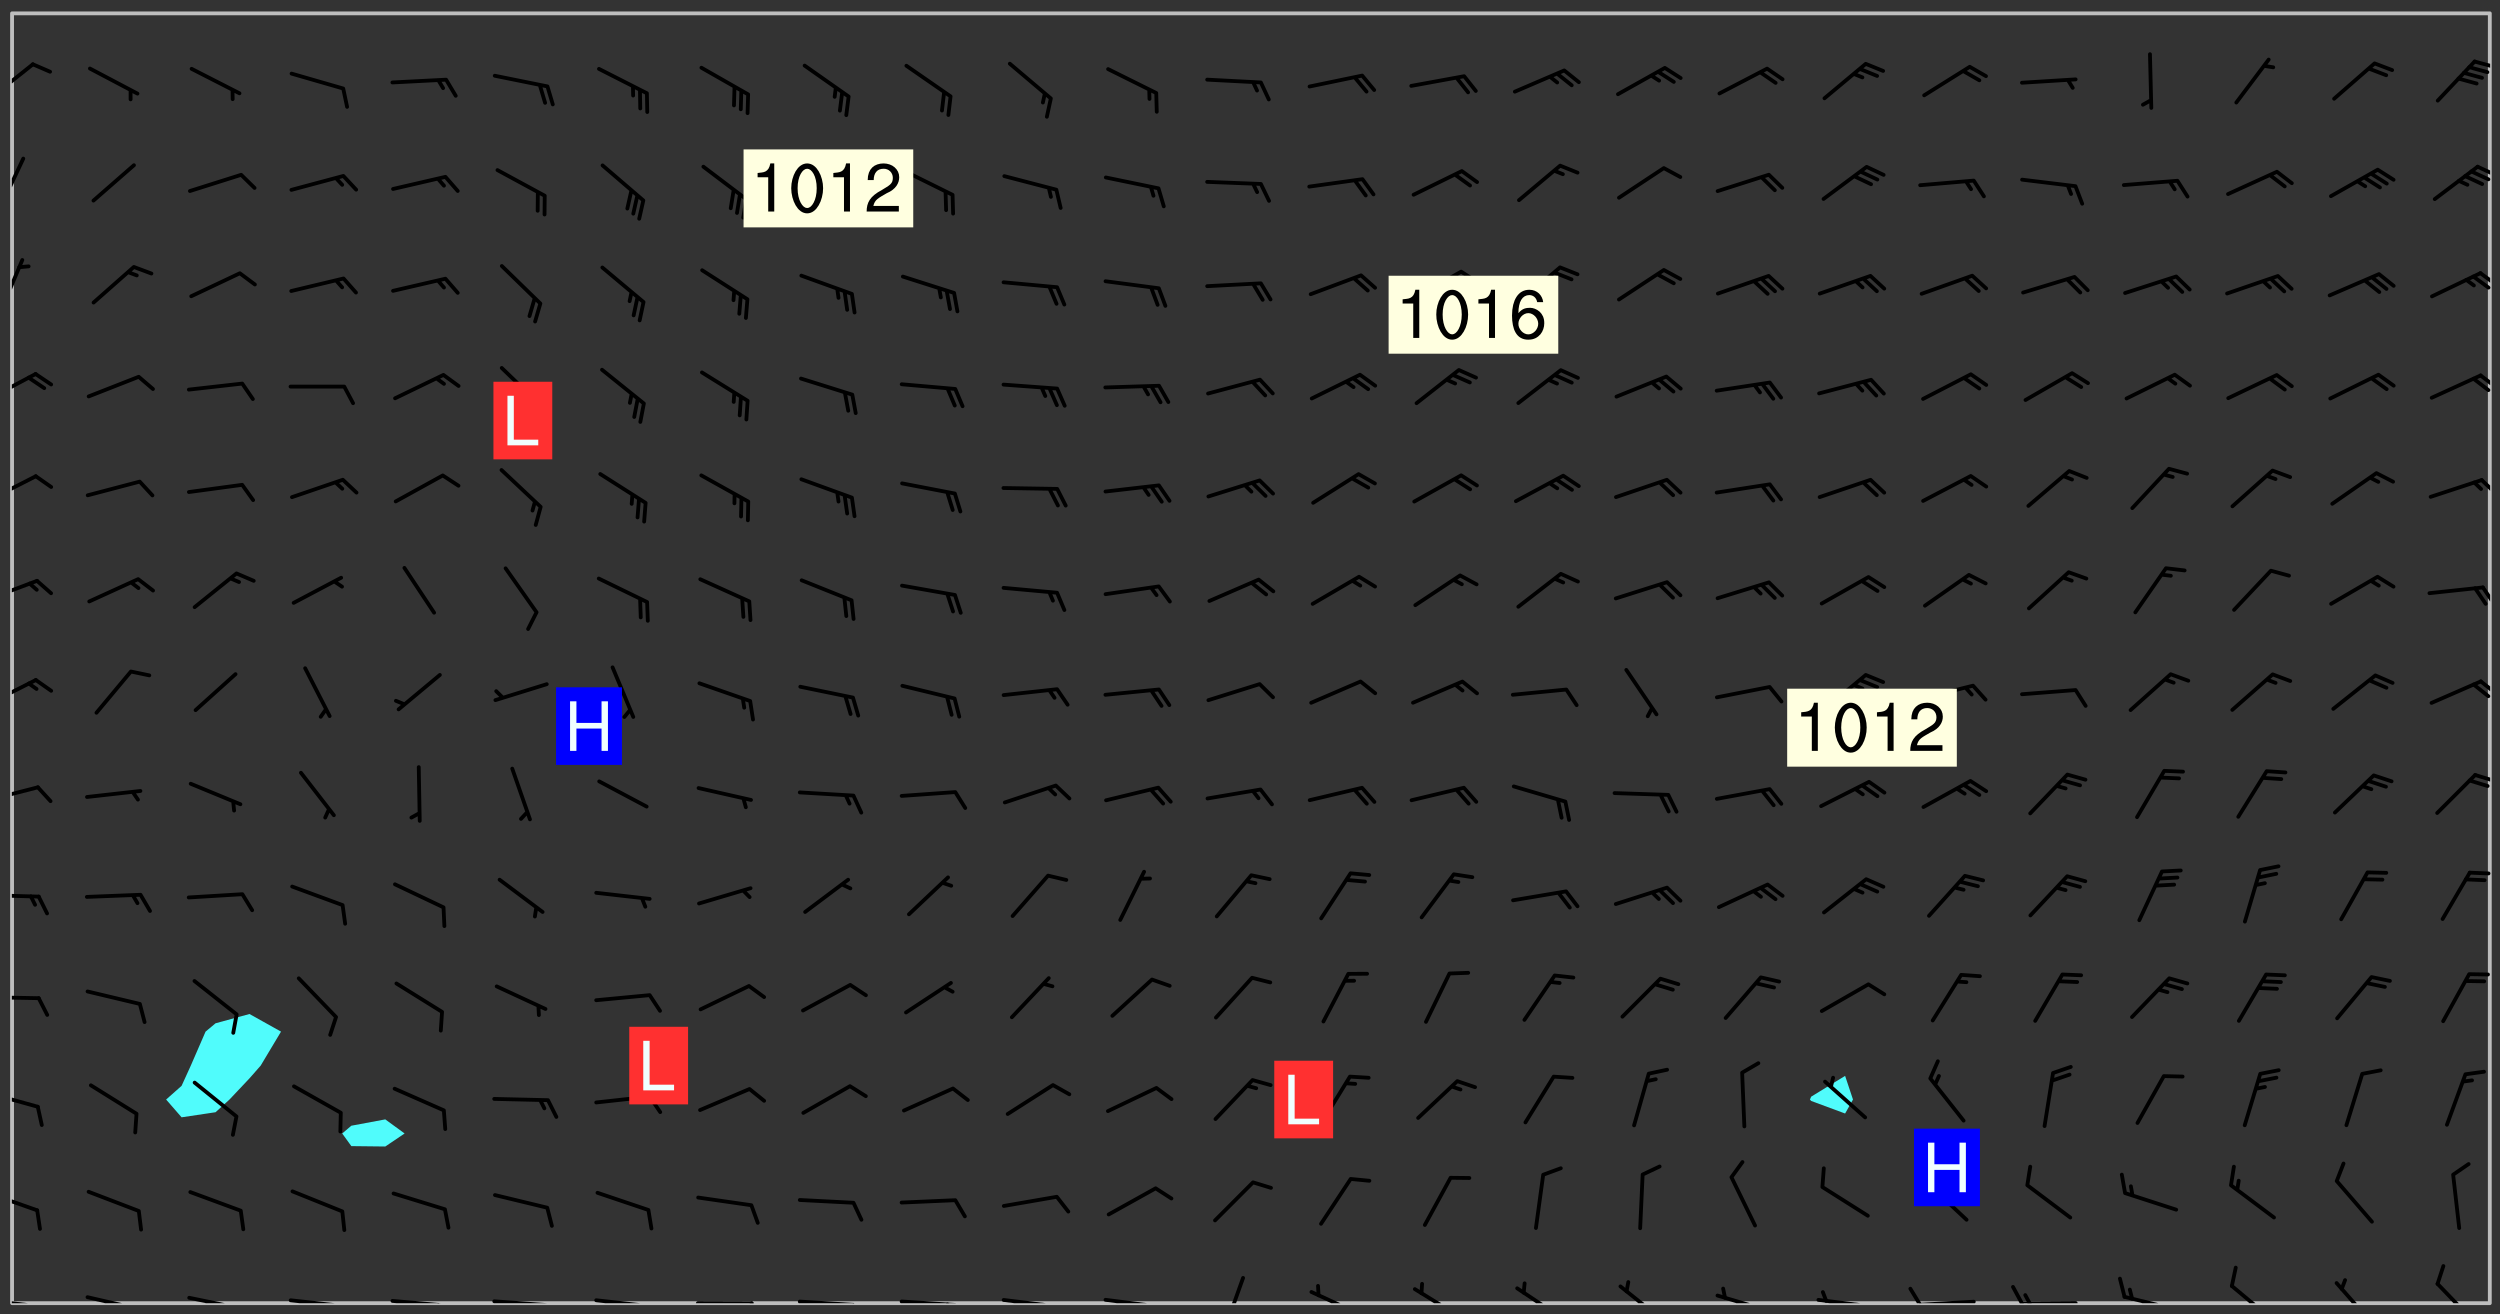 <svg xmlns="http://www.w3.org/2000/svg" role="img" xmlns:xlink="http://www.w3.org/1999/xlink" viewBox="142.45 309.95 326.84 171.84"><rect x="142.45" y="309.95" width="326.84" height="171.84" fill="#333333" stroke="none"/><defs><clipPath id="clip2"><path d="M 144 311.672 L 145 311.672 L 145 480.328 L 144 480.328 Z M 144 311.672"/></clipPath><clipPath id="clip3"><path d="M 144 311.672 L 468 311.672 L 468 480.328 L 144 480.328 Z M 144 311.672"/></clipPath><clipPath id="clip4"><path d="M 467 311.672 L 468 311.672 L 468 480.328 L 467 480.328 Z M 467 311.672"/></clipPath><clipPath id="clip5"><path d="M 144 479 L 148 479 L 148 480.328 L 144 480.328 Z M 144 479"/></clipPath><clipPath id="clip6"><path d="M 147 480 L 149 480 L 149 480.328 L 147 480.328 Z M 147 480"/></clipPath><clipPath id="clip7"><path d="M 146 480 L 148 480 L 148 480.328 L 146 480.328 Z M 146 480"/></clipPath><clipPath id="clip8"><path d="M 153 479 L 161 479 L 161 480.328 L 153 480.328 Z M 153 479"/></clipPath><clipPath id="clip9"><path d="M 160 480 L 162 480 L 162 480.328 L 160 480.328 Z M 160 480"/></clipPath><clipPath id="clip10"><path d="M 166 479 L 175 479 L 175 480.328 L 166 480.328 Z M 166 479"/></clipPath><clipPath id="clip11"><path d="M 173 480 L 176 480 L 176 480.328 L 173 480.328 Z M 173 480"/></clipPath><clipPath id="clip12"><path d="M 180 479 L 188 479 L 188 480.328 L 180 480.328 Z M 180 479"/></clipPath><clipPath id="clip13"><path d="M 187 480 L 189 480 L 189 480.328 L 187 480.328 Z M 187 480"/></clipPath><clipPath id="clip14"><path d="M 186 480 L 188 480 L 188 480.328 L 186 480.328 Z M 186 480"/></clipPath><clipPath id="clip15"><path d="M 193 479 L 202 479 L 202 480.328 L 193 480.328 Z M 193 479"/></clipPath><clipPath id="clip16"><path d="M 200 480 L 202 480 L 202 480.328 L 200 480.328 Z M 200 480"/></clipPath><clipPath id="clip17"><path d="M 199 480 L 201 480 L 201 480.328 L 199 480.328 Z M 199 480"/></clipPath><clipPath id="clip18"><path d="M 206 479 L 215 479 L 215 480.328 L 206 480.328 Z M 206 479"/></clipPath><clipPath id="clip19"><path d="M 213 480 L 216 480 L 216 480.328 L 213 480.328 Z M 213 480"/></clipPath><clipPath id="clip20"><path d="M 220 479 L 228 479 L 228 480.328 L 220 480.328 Z M 220 479"/></clipPath><clipPath id="clip21"><path d="M 227 480 L 229 480 L 229 480.328 L 227 480.328 Z M 227 480"/></clipPath><clipPath id="clip22"><path d="M 233 480 L 241 480 L 241 480.328 L 233 480.328 Z M 233 480"/></clipPath><clipPath id="clip23"><path d="M 240 480 L 243 480 L 243 480.328 L 240 480.328 Z M 240 480"/></clipPath><clipPath id="clip24"><path d="M 246 479 L 255 479 L 255 480.328 L 246 480.328 Z M 246 479"/></clipPath><clipPath id="clip25"><path d="M 253 480 L 256 480 L 256 480.328 L 253 480.328 Z M 253 480"/></clipPath><clipPath id="clip26"><path d="M 260 479 L 268 479 L 268 480.328 L 260 480.328 Z M 260 479"/></clipPath><clipPath id="clip27"><path d="M 266 480 L 268 480 L 268 480.328 L 266 480.328 Z M 266 480"/></clipPath><clipPath id="clip28"><path d="M 273 479 L 281 479 L 281 480.328 L 273 480.328 Z M 273 479"/></clipPath><clipPath id="clip29"><path d="M 279 480 L 281 480 L 281 480.328 L 279 480.328 Z M 279 480"/></clipPath><clipPath id="clip30"><path d="M 286 479 L 295 479 L 295 480.328 L 286 480.328 Z M 286 479"/></clipPath><clipPath id="clip31"><path d="M 292 480 L 294 480 L 294 480.328 L 292 480.328 Z M 292 480"/></clipPath><clipPath id="clip32"><path d="M 302 476 L 306 476 L 306 480.328 L 302 480.328 Z M 302 476"/></clipPath><clipPath id="clip33"><path d="M 313 478 L 321 478 L 321 480.328 L 313 480.328 Z M 313 478"/></clipPath><clipPath id="clip34"><path d="M 327 478 L 334 478 L 334 480.328 L 327 480.328 Z M 327 478"/></clipPath><clipPath id="clip35"><path d="M 340 478 L 347 478 L 347 480.328 L 340 480.328 Z M 340 478"/></clipPath><clipPath id="clip36"><path d="M 354 477 L 361 477 L 361 480.328 L 354 480.328 Z M 354 477"/></clipPath><clipPath id="clip37"><path d="M 366 479 L 374 479 L 374 480.328 L 366 480.328 Z M 366 479"/></clipPath><clipPath id="clip38"><path d="M 379 479 L 388 479 L 388 480.328 L 379 480.328 Z M 379 479"/></clipPath><clipPath id="clip39"><path d="M 380 478 L 382 478 L 382 480.328 L 380 480.328 Z M 380 478"/></clipPath><clipPath id="clip40"><path d="M 393 479 L 401 479 L 401 480.328 L 393 480.328 Z M 393 479"/></clipPath><clipPath id="clip41"><path d="M 391 478 L 394 478 L 394 480.328 L 391 480.328 Z M 391 478"/></clipPath><clipPath id="clip42"><path d="M 406 480 L 415 480 L 415 480.328 L 406 480.328 Z M 406 480"/></clipPath><clipPath id="clip43"><path d="M 405 477 L 408 477 L 408 480.328 L 405 480.328 Z M 405 477"/></clipPath><clipPath id="clip44"><path d="M 406 479 L 409 479 L 409 480.328 L 406 480.328 Z M 406 479"/></clipPath><clipPath id="clip45"><path d="M 419 479 L 428 479 L 428 480.328 L 419 480.328 Z M 419 479"/></clipPath><clipPath id="clip46"><path d="M 433 477 L 440 477 L 440 480.328 L 433 480.328 Z M 433 477"/></clipPath><clipPath id="clip47"><path d="M 447 477 L 453 477 L 453 480.328 L 447 480.328 Z M 447 477"/></clipPath><clipPath id="clip48"><path d="M 460 477 L 467 477 L 467 480.328 L 460 480.328 Z M 460 477"/></clipPath><clipPath id="clip49"><path d="M 144 465 L 148 465 L 148 469 L 144 469 Z M 144 465"/></clipPath><clipPath id="clip50"><path d="M 144 452 L 148 452 L 148 455 L 144 455 Z M 144 452"/></clipPath><clipPath id="clip51"><path d="M 144 440 L 148 440 L 148 441 L 144 441 Z M 144 440"/></clipPath><clipPath id="clip52"><path d="M 144 426 L 148 426 L 148 428 L 144 428 Z M 144 426"/></clipPath><clipPath id="clip53"><path d="M 465 423 L 468 423 L 468 425 L 465 425 Z M 465 423"/></clipPath><clipPath id="clip54"><path d="M 144 412 L 148 412 L 148 415 L 144 415 Z M 144 412"/></clipPath><clipPath id="clip55"><path d="M 465 411 L 468 411 L 468 413 L 465 413 Z M 465 411"/></clipPath><clipPath id="clip56"><path d="M 144 398 L 148 398 L 148 403 L 144 403 Z M 144 398"/></clipPath><clipPath id="clip57"><path d="M 466 398 L 468 398 L 468 401 L 466 401 Z M 466 398"/></clipPath><clipPath id="clip58"><path d="M 465 399 L 468 399 L 468 402 L 465 402 Z M 465 399"/></clipPath><clipPath id="clip59"><path d="M 144 385 L 148 385 L 148 389 L 144 389 Z M 144 385"/></clipPath><clipPath id="clip60"><path d="M 466 386 L 468 386 L 468 390 L 466 390 Z M 466 386"/></clipPath><clipPath id="clip61"><path d="M 144 371 L 148 371 L 148 376 L 144 376 Z M 144 371"/></clipPath><clipPath id="clip62"><path d="M 466 372 L 468 372 L 468 375 L 466 375 Z M 466 372"/></clipPath><clipPath id="clip63"><path d="M 144 358 L 148 358 L 148 363 L 144 363 Z M 144 358"/></clipPath><clipPath id="clip64"><path d="M 466 358 L 468 358 L 468 361 L 466 361 Z M 466 358"/></clipPath><clipPath id="clip65"><path d="M 465 359 L 468 359 L 468 362 L 465 362 Z M 465 359"/></clipPath><clipPath id="clip66"><path d="M 144 343 L 146 343 L 146 351 L 144 351 Z M 144 343"/></clipPath><clipPath id="clip67"><path d="M 466 345 L 468 345 L 468 348 L 466 348 Z M 466 345"/></clipPath><clipPath id="clip68"><path d="M 465 345 L 468 345 L 468 348 L 465 348 Z M 465 345"/></clipPath><clipPath id="clip69"><path d="M 144 330 L 146 330 L 146 338 L 144 338 Z M 144 330"/></clipPath><clipPath id="clip70"><path d="M 466 331 L 468 331 L 468 334 L 466 334 Z M 466 331"/></clipPath><clipPath id="clip71"><path d="M 465 332 L 468 332 L 468 334 L 465 334 Z M 465 332"/></clipPath><clipPath id="clip72"><path d="M 144 318 L 147 318 L 147 323 L 144 323 Z M 144 318"/></clipPath><clipPath id="clip73"><path d="M 465 317 L 468 317 L 468 319 L 465 319 Z M 465 317"/></clipPath><g id="surface344" clip-path="url(#clip1)"><path fill="#fff" fill-opacity="0" fill-rule="evenodd" d="M 0 0 L 1000 0 L 1000 1000 L 0 1000 Z M 0 0"/><path fill="#d3d3d3" fill-opacity="0" fill-rule="evenodd" d="M162.152 355.867L161.918 356.16 161.977 356.395 162.094 356.566 162.27 356.801 162.562 357.148 162.676 357.207 162.793 357.035 162.852 356.801 163.027 356.625 163.492 356.449 164.191 356.449 164.426 356.742 164.715 357.559 164.773 357.734 164.949 357.965 165.301 358.199 166 358.898 166.172 359.074 166.406 359.422 166.641 359.832 166.93 360.414 167.34 360.879 167.57 361.113 167.805 361.289 167.922 361.52 168.098 361.812 168.27 362.977 168.27 363.211 168.328 363.5 168.387 363.617 168.504 363.734 168.852 364.145 168.969 364.316 169.145 364.492 169.32 364.727 169.438 364.898 169.609 365.25 169.668 365.484 169.902 365.891 170.137 365.832 169.961 366.008 169.902 366.938 169.32 366.938 169.086 366.824 168.738 366.938 168.621 367.055 168.562 367.348 168.504 367.523 168.387 367.695 167.922 367.988 167.863 368.223 167.805 368.336 167.805 368.98 167.863 369.152 167.863 369.562 167.922 369.621 167.922 370.027 167.98 370.434 168.098 370.609 168.156 370.668 168.387 371.309 168.328 371.602 168.328 372.301 168.27 372.883 168.27 373.117 168.211 373.348 168.156 373.699 168.156 375.621 168.211 375.738 168.637 375.738 168.27 375.855 168.246 376.207 169.137 377.375 170.879 377.914 172.219 378.273 172.219 378.812 172.309 379.621 172.844 380.336 174.363 380.605 175.254 380.52 175.344 381.684 175.879 381.863 177.039 381.684 179.094 380.699 180.254 380.336 182.133 380.16 183.828 379.98 183.648 380.699 182.133 380.785 180.883 380.875 180.078 381.145 179.004 381.953 179.273 382.672 179.809 383.57 179.629 384.195 179.363 385.004 179.629 386.082 180.254 386.98 181.059 387.16 182.309 386.98 182.043 387.703 182.141 388.207 182.195 388.5 182.195 388.672 182.254 388.965 182.254 389.371 182.43 389.488 182.781 389.605 183.188 389.605 183.48 389.43 183.594 389.312 183.652 389.195 183.77 388.965 183.828 388.789 184.18 388.324 184.41 388.148 184.586 388.09 184.762 388.148 184.82 388.324 184.938 389.312 184.992 389.781 185.051 389.953 185.168 390.188 185.344 390.246 186.16 390.305 186.449 390.305 186.566 390.539 186.625 390.945 186.684 391.297 186.684 392.402 186.801 392.695 186.918 393.043 187.207 393.742 187.383 394.094 187.965 394.848 188.316 395.023 188.488 395.082 188.957 395.316 189.598 395.781 189.945 396.016 190.238 396.191 190.531 396.246 190.762 396.309 191.578 396.656 191.871 396.832 191.984 397.004 192.336 397.355 192.453 397.531 192.977 398.172 192.977 398.461 193.035 398.812 193.035 399.16 193.094 399.512 193.152 399.801 193.27 399.859 193.441 399.918 193.617 399.918 194.199 400.152 194.375 400.27 194.551 400.559 194.727 400.793 194.84 401.027 195.133 401.258 195.25 401.375 195.25 401.785 195.309 401.84 195.598 402.074 195.832 402.191 195.891 402.309 196.008 402.48 196.066 402.598 196.297 402.832 196.355 403.008 196.59 403.066 196.707 403.125 196.59 403.238 196.531 403.355 196.531 403.473 196.414 403.766 196.297 404.055 196.297 404.637 196.473 404.754 196.59 404.812 196.648 404.93 196.766 405.047 196.879 405.105 197.055 405.453 197.113 405.805 197.172 406.211 197.172 406.387 197.113 406.562 196.996 407.262 196.996 407.434 197.113 407.609 197.406 407.902 197.812 407.902 197.988 408.02 198.105 408.191 198.223 408.484 198.223 408.719 197.695 408.719 197.465 408.484 197.23 408.484 197.055 408.543 196.996 409.242 197.055 409.59 197.172 409.766 197.348 410.176 197.465 410.406 197.754 410.875 197.93 410.93 198.453 410.93 198.688 410.988 199.445 411.629 199.504 411.922 199.504 412.156 199.562 412.215 199.793 412.562 199.793 412.914 199.676 413.086 199.676 413.379 199.969 413.668 200.262 413.844 200.434 413.902 200.727 414.078 201.02 414.195 201.602 414.602 201.891 414.836 202.184 415.012 202.402 415.172 202.418 415.184 202.648 415.359 203.289 415.883 203.465 416.117 203.582 416.293 203.758 416.469 203.871 416.641 203.871 417.281 203.988 417.457 204.457 417.574 205.039 417.691 205.273 417.75 205.504 417.863 205.797 417.98 205.91 418.039 206.496 418.391 206.785 418.562 206.961 418.625 207.137 418.68 207.312 418.738 208.012 419.09 208.301 419.266 208.535 419.32 208.824 419.496 209.059 419.613 209.699 420.02 209.992 420.137 210.164 420.195 210.398 420.254 210.809 420.312 211.039 420.371 211.273 420.488 211.332 420.66 210.922 420.836 211.391 420.895 211.449 421.188 211.562 421.422 211.738 421.477 211.973 421.535 212.148 421.594 212.555 421.711 213.195 421.945 213.312 422.117 213.371 422.352 213.371 422.527 213.312 422.645 213.254 423.051 213.488 423.285 213.605 423.344 213.953 423.461 214.594 423.691 214.77 423.809 215.059 423.926 215.234 424.102 215.469 424.566 216.051 425.672 216.227 425.848 216.574 426.023 216.75 426.141 217.102 426.258 218.148 426.781 218.383 426.84 218.848 426.953 219.141 427.012 219.605 427.188 220.363 427.77 220.598 428.004 220.945 428.469 221.121 428.645 221.41 428.879 222.227 429.578 222.52 429.754 222.809 430.043 223.102 430.219 223.395 430.508 224.09 431.148 224.266 431.324 224.559 431.559 224.848 431.793 225.316 432.082 225.957 432.664 226.305 432.898 226.539 433.191 226.887 433.539 227.238 434.004 228.172 434.996 228.52 435.402 228.637 435.578 228.871 435.637 228.984 435.754 229.629 435.93 229.859 436.043 230.094 436.102 230.387 436.277 230.617 436.395 231.551 437.094 231.957 437.5 232.191 437.676 232.598 437.852 232.832 437.969 233.648 438.316 233.996 438.551 234.23 438.668 234.523 438.957 234.754 439.074 235.512 439.426 235.863 439.598 236.094 439.656 236.387 439.773 236.621 439.832 237.492 440.008 238.309 440.008 238.777 440.238 238.949 440.297 239.824 440.996 240.289 441.113 240.582 441.172 240.758 441.23 240.988 441.289 241.457 441.348 241.805 441.406 242.156 441.465 242.562 441.523 242.855 441.523 243.027 441.582 243.027 441.812 243.203 441.988 243.496 441.988 243.844 442.047 244.195 442.105 244.895 442.223 245.535 442.223 246 441.988 246.293 441.812 246.465 441.695 246.875 441.523 247.164 441.348 248.098 440.883 248.566 440.59 249.09 440.297 249.555 440.125 250.02 439.949 251.07 439.484 251.359 439.367 251.77 439.25 252.059 439.133 252.586 438.957 254.102 438.258 254.684 437.91 254.973 437.852 255.266 437.793 255.613 437.676 256.488 437.445 256.84 437.328 256.953 437.328 257.188 437.27 258.062 437.035 258.297 436.977 259.109 436.977 259.461 436.918 260.277 436.801 260.449 436.742 260.801 436.688 261.094 436.629 261.324 436.57 262.141 436.395 262.316 436.336 262.664 436.336 262.898 436.277 263.363 436.16 264.121 435.988 264.355 435.93 264.703 435.93 265.113 435.812 265.402 435.754 266.688 435.695 266.977 435.695 267.387 435.637 267.617 435.578 267.793 435.578 268.668 435.461 269.074 435.461 269.484 435.344 269.832 435.344 270.184 435.23 271.055 435.172 272.805 435.172 273.852 435.461 274.262 435.578 274.551 435.695 274.902 435.812 275.191 435.93 276.242 436.102 276.531 436.16 276.824 436.16 277.117 436.219 277.289 436.277 277.699 436.336 277.871 436.395 277.988 436.453 278.105 436.453 278.223 436.512 278.574 436.57 278.688 436.57 279.098 436.637 281.02 437.031 282.945 437.426 284.465 437.875 286.16 438.594 288.305 439.398 289.91 438.68 291.34 437.875 292.5 436.797 293.75 436.348 296.785 435.629 298.66 435.27 300.805 433.922 303.039 432.668 305.539 431.41 307.234 430.961 309.02 430.781 310.18 430.512 310.805 431.051 312.145 430.781 312.859 429.793 313.844 428.449 314.289 428.27 315.094 427.91 316.969 427.371 318.754 426.922 320.004 426.652 321.164 426.562 322.863 426.473 324.824 426.203 326.074 426.113 326.613 426.113 327.238 426.023 328.129 426.023 330.273 425.844 332.684 425.664 335.273 425.574 336.969 425.754 338.578 425.844 340.008 426.203 341.168 426.922 343.043 427.91 344.203 429.438 344.469 430.152 345.098 430.242 345.453 431.141 345.988 431.68 346.523 433.207 347.598 433.566 348.133 433.566 347.328 434.102 347.418 435.809 348.133 438.504 349.023 439.309 349.918 440.297 350.633 441.555 352.418 442.094 353.938 441.914 354.293 443.258 355.902 442.453 356.883 441.914 357.152 442.184 357.469 441.969 357.688 441.824 358.488 442.273 358.938 441.914 359.293 441.914 359.828 441.645 360.367 440.926 360.902 440.656 361.527 439.668 362.688 440.117 363.527 440.488 364.922 441.105 366.617 440.926 368.223 440.926 370.008 441.016 370.188 439.309 370.723 437.965 371.527 438.234 372.02 439.082 372.422 439.488 372.332 440.027 372.332 440.387 373.047 440.836 373.758 440.566 375.188 440.566 375.547 441.555 375.992 442.812 376.707 444.156 377.957 444.785 379.652 445.414 380.367 445.234 380.547 444.695 381.527 444.605 381.977 444.965 382.062 446.223 381.797 446.852 381.262 447.031 381.262 447.57 381.977 448.555 382.242 449.094 383.227 450.082 384.027 451.16 383.762 451.52 383.672 452.418 383.047 454.75 382.691 456.816 382.602 458.609 382.422 459.328 382.332 459.867 382.332 461.305 381.352 463.188 380.992 464.895 380.457 465.793 379.652 466.961 379.387 467.5 381.441 468.754 381.527 469.113 381.172 469.652 381.082 469.473 381.082 470.281 381.172 471.719 380.727 472.434 379.652 472.527 379.387 473.242 379.922 474.141 380.727 474.859 381.887 475.668 383.227 475.938 383.672 476.297 383.316 476.746 381.527 476.656 380.277 476.207 379.562 475.488 378.938 475.398 378.762 478.988 378.574 480.297 467.934 480.297 467.934 311.703 412.664 311.703 412.664 360.785 413.426 360.91 416.715 361.453 418.738 364.289 418.738 367.043 421.09 367.375 423.438 367.707 427.488 367.707 426.109 371.867 424.086 372.574 422.062 373.277 421.52 373.621 418.926 375.238 418.738 375.355 416.715 373.277 415.984 370.535 413.312 368.457 411.938 364.957 411.871 364.875 409.914 362.203 412.664 360.785 412.664 311.703 294.422 311.703 294.422 403.117 294.539 403.148 294.672 403.16 294.746 403.234 294.852 403.281 294.941 403.34 295.027 403.398 295.117 403.457 295.414 403.754 295.473 403.844 295.504 403.961 295.531 404.078 295.547 404.215 295.516 404.332 295.457 404.422 295.398 404.508 295.355 404.613 295.309 404.715 295.281 404.836 295.281 404.98 295.457 405.25 295.605 405.398 295.68 405.484 295.754 405.559 295.797 405.664 295.859 405.754 295.918 405.84 295.961 405.945 296.02 406.035 296.066 406.137 296.109 406.242 296.168 406.328 296.285 406.508 296.359 406.582 296.422 406.668 296.48 406.758 296.523 406.863 296.582 406.953 296.641 407.039 296.703 407.129 296.762 407.219 296.805 407.32 296.922 407.5 296.996 407.574 297.055 407.66 297.129 407.734 297.219 407.793 297.324 407.84 297.473 407.84 297.605 407.824 297.738 407.84 297.84 407.793 297.914 407.719 297.961 407.617 297.945 407.484 297.945 407.336 297.898 407.23 297.871 407.113 297.824 407.012 297.797 406.891 297.754 406.789 297.691 406.699 297.648 406.598 297.605 406.492 297.574 406.375 297.559 406.242 297.547 406.105 297.633 406.047 297.691 405.961 297.812 405.93 297.855 406.035 297.871 406.168 297.871 406.285 297.93 406.387 297.988 406.477 298.078 406.535 298.227 406.684 298.285 406.773 298.328 406.879 298.316 406.98 298.402 407.039 298.508 407.086 298.594 407.145 298.684 407.203 298.758 407.277 298.641 407.305 298.535 407.352 298.449 407.41 298.375 407.484 298.316 407.574 298.254 407.66 298.227 407.781 298.18 407.883 298.137 407.988 298.105 408.105 298.094 408.238 298.078 408.371 298.078 408.52 298.105 408.637 298.152 408.742 298.195 408.844 298.254 408.934 298.328 409.008 298.418 409.066 298.492 409.141 298.582 409.199 298.641 409.289 298.684 409.395 298.73 409.496 298.848 409.527 298.98 409.543 299.129 409.543 299.246 409.512 299.352 409.555 299.395 409.66 299.441 409.762 299.469 409.883 299.5 410 299.527 410.117 299.559 410.238 299.586 410.355 299.691 410.398 299.793 410.445 299.926 410.43 300.074 410.578 300.137 410.664 300.211 410.738 300.281 410.812 300.371 410.875 300.477 410.918 300.578 410.961 300.695 410.992 300.832 411.008 300.949 410.977 301.023 410.902 301.051 410.785 301.039 410.652 301.008 410.531 300.98 410.414 301.023 410.309 301.141 410.309 301.23 410.371 301.348 410.398 301.496 410.398 301.629 410.414 301.777 410.414 301.91 410.43 302.043 410.414 302.191 410.414 302.324 410.398 302.457 410.387 302.594 410.398 302.711 410.371 302.844 410.355 303.035 410.297 302.977 410.473 302.961 410.605 302.934 410.727 302.918 410.859 302.859 410.945 302.727 410.961 302.621 411.008 302.516 411.051 302.398 411.082 302.281 411.109 302.016 411.141 301.867 411.141 301.734 411.156 301.66 411.23 301.719 411.316 301.867 411.465 301.984 411.645 302.059 411.715 302.148 411.777 302.238 411.836 302.324 411.895 302.414 411.953 302.516 411.996 302.621 412.059 302.727 412.102 302.812 412.16 302.918 412.207 303.02 412.25 303.199 412.367 303.258 412.457 303.215 412.559 303.168 412.664 303.184 412.797 303.406 413.02 303.465 413.109 303.508 413.211 303.539 413.332 303.582 413.434 303.598 413.566 303.629 413.684 303.641 413.82 303.672 413.938 303.82 414.086 303.922 414.129 304.027 414.172 304.145 414.203 304.277 414.219 304.414 414.234 304.531 414.234 304.648 414.203 304.738 414.145 304.781 414.039 304.828 413.938 304.871 413.832 304.902 413.715 304.914 413.582 304.914 413.434 304.902 413.301 304.887 413.168 304.855 413.051 304.812 412.945 304.766 412.84 304.723 412.738 304.68 412.633 304.664 412.5 304.68 412.367 304.707 412.25 304.738 412.133 304.766 412.012 304.812 411.91 304.902 411.852 304.988 411.789 305.062 411.715 305.152 411.656 305.375 411.434 305.434 411.348 305.508 411.273 305.625 411.094 305.684 411.008 305.684 410.859 305.609 410.785 305.508 410.738 305.402 410.695 305.301 410.652 305.242 410.562 305.195 410.457 305.168 410.34 305.258 410.281 305.375 410.25 305.477 410.207 305.656 410.09 305.805 409.941 305.816 409.809 305.805 409.703 305.715 409.645 305.582 409.66 305.434 409.66 305.301 409.676 305.168 409.66 305.047 409.629 304.961 409.57 304.887 409.496 304.828 409.406 304.766 409.32 304.648 409.141 304.59 409.055 304.621 408.934 304.707 408.875 304.828 408.844 304.887 408.758 304.887 408.637 304.855 408.52 304.797 408.43 304.738 408.344 304.691 408.238 304.664 408.121 304.648 407.988 304.707 407.898 304.781 407.824 304.871 407.766 304.988 407.586 305.062 407.512 305.121 407.426 305.27 407.277 305.391 407.246 305.523 407.23 305.656 407.246 305.73 407.32 305.773 407.426 305.789 407.559 305.758 407.676 305.641 407.707 305.508 407.719 305.359 407.867 305.316 407.973 305.27 408.074 305.242 408.195 305.211 408.312 305.211 408.461 305.242 408.578 305.285 408.684 305.344 408.773 305.418 408.844 305.492 408.918 305.609 408.949 305.73 408.977 305.848 408.949 305.98 408.934 306.098 408.934 306.188 408.992 306.262 409.066 306.309 409.172 306.367 409.258 306.469 409.305 306.602 409.32 306.707 409.363 306.793 409.422 306.781 409.527 306.707 409.602 306.527 409.719 306.469 409.809 306.379 409.867 306.309 409.941 306.234 410.016 306.172 410.105 306.145 410.223 306.129 410.355 306.145 410.488 306.129 410.621 306.129 410.77 306.145 410.902 306.172 411.02 306.203 411.141 306.277 411.215 306.367 411.273 306.453 411.332 306.543 411.391 306.66 411.422 306.66 411.508 306.559 411.555 306.469 411.613 306.203 411.645 306.086 411.672 305.938 411.672 305.832 411.715 305.73 411.762 305.672 411.852 305.609 412.086 305.598 412.219 305.566 412.34 305.551 412.473 305.551 412.766 305.539 412.898 305.551 413.035 305.566 413.168 305.699 413.184 305.832 413.195 305.953 413.227 306.039 413.285 306.113 413.359 306.16 413.465 306.203 413.566 306.219 413.699 306.219 414.145 306.203 414.277 306.203 414.723 306.234 414.988 306.262 415.105 306.277 415.238 306.309 415.355 306.395 415.566 306.426 415.832 306.426 415.98 306.395 416.098 306.367 416.215 306.336 416.336 306.309 416.453 306.277 416.57 306.246 416.691 306.234 416.824 306.219 416.957 306.309 417.016 306.426 416.984 306.527 417 306.574 417.105 306.543 417.371 306.543 417.812 306.5 417.918 306.453 418.023 306.41 418.125 306.367 418.23 306.309 418.316 306.277 418.438 306.234 418.555 306.203 418.672 306.188 418.805 306.203 418.938 306.262 419.027 306.367 419.074 306.453 419.133 306.512 419.219 306.5 419.355 306.469 419.473 306.426 419.574 306.426 420.02 306.41 420.152 306.41 420.301 306.379 420.418 306.336 420.523 306.309 420.641 306.262 420.746 306.219 420.848 306.188 420.969 306.16 421.086 306.129 421.219 306.098 421.336 306.07 421.453 306.027 421.559 305.996 421.676 305.965 421.797 305.953 421.93 305.938 422.062 305.938 422.359 305.965 422.477 305.965 422.625 306.012 423.023 306.039 423.141 306.098 423.23 306.219 423.262 306.367 423.262 306.5 423.246 306.559 423.336 306.559 423.453 306.5 423.543 306.41 423.602 306.309 423.645 306.203 423.691 306.113 423.75 306.027 423.809 305.891 423.824 305.773 423.793 305.641 423.777 305.539 423.824 305.477 423.91 305.465 424.047 305.449 424.18 305.418 424.297 305.391 424.414 305.375 424.547 305.344 424.668 305.344 424.965 305.359 425.098 305.391 425.215 305.391 425.363 305.402 425.496 305.402 425.645 305.375 425.762 305.328 425.863 305.301 425.984 305.27 426.102 305.211 426.191 305.137 426.266 305.035 426.309 304.93 426.355 304.812 426.383 304.691 426.414 304.59 426.367 304.648 426.281 304.754 426.234 304.781 426.117 304.812 426 304.84 425.879 304.871 425.762 304.871 425.613 304.887 425.48 304.855 425.363 304.812 425.258 304.707 425.273 304.633 425.348 304.531 425.391 304.441 425.453 304.367 425.527 304.324 425.629 304.309 425.762 304.277 425.879 304.25 426 304.219 426.117 304.191 426.234 304.16 426.355 304.133 426.473 304.102 426.59 304.059 426.695 303.969 426.754 303.879 426.754 303.762 426.723 303.73 426.637 303.746 426.5 303.715 426.383 303.715 426.234 303.703 426.102 303.703 425.953 303.641 425.719 303.613 425.598 303.57 425.496 303.523 425.391 303.465 425.305 303.406 425.215 303.363 425.109 303.301 425.023 303.152 424.875 303.082 424.801 302.977 424.754 302.871 424.711 302.77 424.668 302.473 424.371 302.383 424.297 302.297 424.238 302.191 424.195 302.102 424.133 302.016 424.074 301.91 424.031 301.82 423.973 301.734 423.91 301.66 423.84 301.555 423.793 301.469 423.734 301.363 423.691 301.273 423.629 301.172 423.586 301.066 423.543 300.98 423.484 300.875 423.438 300.77 423.395 300.668 423.348 300.578 423.289 300.477 423.246 300.371 423.203 300.281 423.141 300.164 423.113 300.031 423.098 299.898 423.113 299.75 423.113 299.617 423.129 299.5 423.098 299.41 423.039 299.336 422.965 299.246 422.906 299.145 422.859 298.996 422.859 298.875 422.832 298.773 422.789 298.699 422.715 298.582 422.535 298.492 422.477 298.391 422.434 298.301 422.371 298.195 422.328 298.105 422.27 298.02 422.211 297.914 422.164 297.855 422.078 297.797 421.988 297.754 421.883 297.707 421.781 297.633 421.707 297.547 421.648 297.473 421.574 297.383 421.516 297.16 421.293 297.117 421.188 297.086 420.922 297.191 420.879 297.336 420.879 297.441 420.922 297.516 420.996 297.605 421.055 297.691 421.113 297.797 421.16 297.887 421.219 298.035 421.367 298.105 421.441 298.254 421.59 298.316 421.676 298.391 421.75 298.477 421.809 298.551 421.883 298.641 421.945 298.73 422.004 298.816 422.062 299.086 422.238 299.188 422.285 299.293 422.328 299.395 422.371 299.441 422.297 299.5 422.211 299.574 422.137 299.645 422.062 299.75 422.105 299.824 422.18 299.883 422.27 299.926 422.371 299.973 422.477 300.016 422.582 300.137 422.609 300.254 422.582 300.328 422.492 300.371 422.387 300.43 422.297 300.504 422.223 300.609 422.18 300.727 422.152 300.859 422.164 300.949 422.223 301.098 422.371 301.156 422.461 301.199 422.566 301.246 422.668 301.289 422.773 301.332 422.875 301.438 422.922 301.543 422.965 301.676 422.98 301.762 422.922 301.82 422.832 301.895 422.758 302 422.715 302.117 422.742 302.223 422.789 302.324 422.832 302.43 422.875 302.531 422.922 302.711 423.039 302.711 423.156 302.695 423.289 302.711 423.422 302.727 423.559 302.785 423.645 302.887 423.691 303.008 423.719 303.125 423.75 303.273 423.75 303.391 423.719 303.449 423.629 303.629 423.512 303.688 423.422 303.762 423.348 303.82 423.262 303.938 423.082 304.117 422.965 304.234 422.996 304.324 423.055 304.367 423.129 304.352 423.262 304.352 423.379 304.441 423.438 304.59 423.438 304.723 423.422 304.855 423.41 305.121 423.379 305.227 423.336 305.344 423.305 305.465 423.277 305.539 423.203 305.609 423.129 305.672 423.039 305.656 422.934 305.609 422.832 305.508 422.789 305.402 422.773 305.285 422.801 305.02 422.832 304.871 422.832 304.797 422.758 304.707 422.699 304.59 422.668 304.473 422.641 304.34 422.625 304.191 422.625 304.059 422.641 303.762 422.641 303.656 422.594 303.508 422.445 303.465 422.344 303.406 422.254 303.629 422.031 303.715 421.973 303.82 421.93 303.938 421.898 304.07 421.883 304.203 421.898 304.34 421.914 304.441 421.957 304.574 421.945 304.664 421.883 304.766 421.84 304.828 421.75 304.781 421.648 304.691 421.59 304.574 421.559 304.473 421.516 304.414 421.426 304.352 421.336 304.352 421.219 304.367 421.086 304.473 421.039 304.547 420.969 304.547 420.848 304.457 420.789 304.426 420.672 304.516 420.613 304.59 420.539 304.633 420.434 304.691 420.344 304.738 420.242 304.754 420.109 304.754 419.961 304.707 419.855 304.664 419.754 304.574 419.695 304.441 419.68 304.34 419.637 304.203 419.621 304.086 419.59 303.641 419.59 303.508 419.574 303.375 419.562 303.242 419.547 303.125 419.516 302.977 419.516 302.844 419.5 302.711 419.488 302.445 419.457 302.324 419.414 302.238 419.355 302.164 419.281 302.164 419.133 302.176 419 302.281 418.953 302.383 418.91 302.516 418.895 302.668 418.895 302.801 418.879 303.094 418.879 303.215 418.91 303.316 418.953 303.406 419.012 303.641 419.074 303.762 419.027 303.852 418.969 303.953 418.926 304.086 418.91 304.191 418.953 304.293 419 304.426 419.012 304.547 418.984 304.691 418.984 304.812 418.953 304.93 418.926 305.035 418.879 305.109 418.805 305.195 418.746 305.344 418.598 305.402 418.512 305.449 418.406 305.477 418.289 305.492 418.184 305.391 418.141 305.301 418.082 305.184 418.051 305.078 418.008 304.988 417.945 304.914 417.859 304.84 417.785 304.738 417.742 304.633 417.695 304.531 417.652 304.473 417.562 304.426 417.461 304.34 417.25 304.277 417.164 304.219 417.074 304.145 417 304.059 416.941 303.789 416.941 303.672 416.973 303.582 417.031 303.48 417.074 303.348 417.09 303.242 417.074 303.215 416.957 303.152 416.867 303.035 416.836 302.934 416.793 302.785 416.645 302.754 416.527 302.738 416.422 302.812 416.348 302.992 416.23 303.109 416.203 303.227 416.172 303.363 416.188 303.465 416.23 303.57 416.273 303.672 416.32 303.777 416.363 303.895 416.395 304.027 416.41 304.145 416.438 304.277 416.453 304.383 416.438 304.473 416.379 304.398 416.305 304.293 416.262 304.219 416.188 304.145 416.098 303.996 415.949 303.91 415.891 303.82 415.832 303.746 415.758 303.656 415.699 303.555 415.652 303.434 415.625 303.332 415.578 303.227 415.535 303.109 415.504 303.008 415.461 302.887 415.43 302.738 415.43 302.621 415.461 302.516 415.504 302.43 415.566 302.25 415.684 302.164 415.742 302.074 415.801 301.969 415.848 301.883 415.906 301.777 415.949 301.676 415.992 301.57 416.039 301.496 416.113 301.438 416.203 301.379 416.289 301.332 416.395 301.273 416.48 301.199 416.555 301.066 416.543 300.949 416.512 300.832 416.512 300.758 416.586 300.668 416.645 300.594 416.719 300.504 416.777 300.418 416.836 300.312 416.883 300.211 416.926 300.074 416.941 299.973 416.898 299.824 416.75 299.719 416.703 299.633 416.703 299.527 416.75 299.426 416.793 299.305 416.824 299.188 416.793 299.113 416.719 299.113 416.602 299.145 416.48 299.219 416.41 299.277 416.32 299.352 416.246 299.469 416.215 299.574 416.172 299.867 416.172 300 416.156 300.137 416.141 300.238 416.098 300.328 416.039 300.43 415.992 300.52 415.934 300.652 415.922 300.742 415.98 300.875 415.992 300.965 415.934 301.051 415.875 301.156 415.832 301.246 415.773 301.332 415.711 301.422 415.652 301.57 415.504 301.629 415.418 301.688 415.328 301.793 415.285 301.926 415.27 302.043 415.297 302.164 415.328 302.223 415.27 302.281 415.18 302.312 414.914 302.34 414.797 302.445 414.809 302.578 414.824 302.68 414.781 302.77 414.723 302.828 414.633 302.902 414.559 302.961 414.469 303.008 414.367 303.02 414.234 303.008 414.102 302.961 413.996 302.812 413.848 302.754 413.758 302.695 413.672 302.652 413.566 302.652 413.121 302.668 412.988 302.668 412.84 302.68 412.707 302.621 412.648 302.531 412.707 302.43 412.664 302.25 412.547 302.164 412.488 302.102 412.398 302.043 412.309 301.969 412.234 301.883 412.176 301.762 412.207 301.66 412.219 301.555 412.266 301.469 412.324 301.363 412.367 301.215 412.516 301.125 412.574 301.039 412.633 300.949 412.695 300.844 412.738 300.711 412.754 300.711 412.633 300.816 412.59 300.934 412.559 301.008 412.488 301.051 412.383 301.051 412.234 301.023 412.117 300.875 411.969 300.742 411.953 300.594 411.953 300.477 411.984 300.371 412.027 300.27 412.07 300.18 412.133 300.062 412.16 299.988 412.086 300 411.953 299.957 411.852 299.914 411.746 299.824 411.688 299.707 411.715 299.586 411.746 299.469 411.777 299.367 411.82 299.246 411.852 299.145 411.895 299.039 411.938 298.949 411.996 298.848 412.012 298.848 411.895 298.863 411.762 298.805 411.672 298.73 411.715 298.582 411.863 298.523 411.953 298.449 412.027 298.402 412.133 298.359 412.234 298.285 412.309 298.227 412.398 298.152 412.473 298.094 412.559 298.02 412.633 297.93 412.695 297.855 412.766 297.781 412.84 297.68 412.855 297.547 412.871 297.441 412.828 297.441 412.707 297.59 412.559 297.633 412.457 297.691 412.367 297.738 412.266 297.781 412.16 297.84 412.07 297.871 411.953 297.914 411.852 297.945 411.73 297.973 411.613 298.02 411.508 298.062 411.406 298.105 411.301 298.18 411.23 298.27 411.168 298.359 411.109 298.461 411.066 298.758 411.066 299.023 411.035 299.129 410.992 299.055 410.918 298.938 410.887 298.832 410.844 298.742 410.785 298.641 410.738 298.551 410.68 298.449 410.637 298.344 410.594 298.254 410.531 298.168 410.473 298.062 410.43 297.961 410.387 297.84 410.355 297.723 410.324 297.621 410.281 297.5 410.25 297.398 410.207 297.309 410.148 297.266 410.043 297.25 409.91 297.352 409.867 297.484 409.852 297.621 409.867 297.754 409.852 297.855 409.809 297.914 409.719 297.93 409.613 297.84 409.555 297.766 409.48 297.664 409.438 297.574 409.379 297.426 409.23 297.383 409.125 297.367 408.992 297.367 408.699 297.309 408.609 297.219 408.551 297.145 408.477 297.102 408.371 297.07 408.254 297.012 408.164 296.938 408.09 296.82 408.062 296.746 407.988 296.656 407.93 296.566 407.867 296.48 407.809 296.406 407.734 296.348 407.648 296.301 407.543 296.215 407.484 296.066 407.336 295.871 407.277 295.738 407.293 295.637 407.336 295.562 407.41 295.516 407.512 295.473 407.617 295.414 407.707 295.355 407.793 295.059 408.09 294.969 408.148 294.883 408.148 294.82 408.062 294.777 407.957 294.809 407.84 294.867 407.75 294.895 407.633 294.883 407.5 294.793 407.438 294.688 407.484 294.57 407.512 294.453 407.543 294.184 407.719 294.082 407.766 293.965 407.793 293.859 407.84 293.77 407.898 293.668 407.941 293.609 407.855 293.562 407.75 293.578 407.617 293.625 407.512 293.695 407.438 293.77 407.367 293.828 407.277 293.828 407.129 293.785 407.023 293.547 407.023 293.445 407.07 293.414 407.188 293.387 407.305 293.355 407.426 293.281 407.469 293.148 407.484 293.074 407.438 293.031 407.336 292.988 407.23 292.941 407.129 292.898 407.023 292.777 407.055 292.676 407.098 292.543 407.113 292.426 407.145 292.32 407.188 292.23 407.246 292.129 407.293 292.008 407.32 291.875 407.336 291.773 407.293 291.715 407.203 291.668 407.098 291.625 406.996 291.582 406.891 291.582 406.773 291.641 406.684 291.727 406.625 291.906 406.508 292.008 406.461 292.113 406.418 292.219 406.359 292.32 406.316 292.41 406.254 292.512 406.211 292.617 406.152 292.719 406.105 292.809 406.047 292.914 406.004 293.016 405.961 293.105 405.898 293.207 405.855 293.344 405.84 293.461 405.871 293.562 405.914 293.684 405.945 293.785 405.988 293.891 406.035 293.992 406.078 294.098 406.121 294.199 406.168 294.305 406.211 294.406 406.254 294.512 406.301 294.598 406.359 294.703 406.402 294.82 406.434 294.926 406.477 295.027 406.523 295.117 406.582 295.223 406.625 295.324 406.668 295.43 406.715 295.547 406.742 295.648 406.789 295.77 406.816 295.918 406.816 296.004 406.758 296.02 406.656 296.078 406.566 296.051 406.449 295.977 406.375 295.859 406.195 295.785 406.121 295.695 406.047 295.516 405.93 295.43 405.871 295.324 405.828 295.223 405.781 294.953 405.605 294.895 405.516 294.82 405.441 294.762 405.352 294.719 405.25 294.688 405.133 294.672 404.996 294.672 404.434 294.66 404.301 294.645 404.168 294.613 404.051 294.598 403.918 294.586 403.785 294.555 403.664 294.332 403.441 294.273 403.355 294.258 403.25 294.289 403.133 294.422 403.117 294.422 311.703 172.992 311.703 172.992 313.156 172.934 313.391 172.582 314.441 172.41 314.965 172.293 315.312 172.117 315.723 172 315.895 171.766 316.188 171.535 316.246 171.184 316.246 171.066 316.305 170.836 316.711 170.836 317.004 170.953 317.18 171.184 317.41 171.301 317.645 171.941 318.402 172.234 318.867 172.41 319.102 172.641 319.453 172.875 319.801 173.516 320.617 173.691 321.082 173.863 321.492 173.98 322.188 174.156 322.656 174.273 324.055 174.332 324.52 174.332 325.395 174.449 326.441 174.449 331.223 174.391 331.688 174.039 332.969 173.863 333.492 173.75 333.902 173.398 334.832 172.934 336 172.699 336.582 172.582 336.758 172.41 337.105 172.234 337.512 171.883 338.328 171.824 338.621 171.711 338.914 171.594 339.203 171.535 339.379 171.418 340.254 171.359 340.66 171.301 340.777 171.242 340.953 171.184 341.125 170.953 341.652 170.836 341.824 170.836 342.059 170.719 342.293 170.66 342.465 170.484 343.051 170.484 343.34 170.426 343.516 170.426 343.809 170.367 343.922 170.309 344.449 170.309 344.621 170.254 344.855 170.254 347.477 170.078 348.293 169.961 348.469 169.785 348.703 169.668 348.875 169.555 349.109 168.969 350.043 168.738 350.332 168.445 350.797 168.27 351.031 167.98 351.383 167.629 352.082 167.516 352.312 167.34 352.723 167.164 352.953 166.758 353.48 165.941 354.18 165.648 354.352 165.359 354.586 165.184 354.703 165.008 354.879 164.484 355.285 163.957 355.461 163.785 355.637 163.551 355.691 162.91 355.867 162.152 355.867M174.363 386.891L173.289 387.34 173.648 388.234 174.898 387.52 175.344 386.98 174.363 386.891"/><path fill="#d3d3d3" fill-opacity="0" fill-rule="evenodd" d="M201.508 416.598L200.613 416.598 201.062 417.227 202.043 417.586 202.848 417.496 203.293 416.508 203.117 416.598 202.402 416.242 201.508 416.598M356.129 475.668L356.07 475.145 356.07 474.852 356.184 474.559 356.242 474.328 356.711 473.859 356.824 473.859 356.941 473.746 357.059 473.688 357.234 473.688 357.469 473.629 357.816 473.629 358.051 473.688 358.168 473.746 358.398 473.918 358.457 474.094 358.574 474.676 358.574 474.969 358.457 475.145 358.285 475.434 358.109 475.609 357.582 476.133 357.352 476.367 357.234 476.426 357.059 476.426 356.941 476.367 356.535 476.074 356.359 475.957 356.242 475.898 356.184 475.785 356.129 475.668M362.77 464.711L362.711 464.539 362.711 463.43 362.77 463.258 362.945 463.199 363.117 463.141 363.293 463.141 363.527 463.082 363.645 463.141 363.703 463.84 363.645 464.012 363.527 464.188 363.41 464.246 363.176 464.77 363.062 464.828 362.828 464.828 362.77 464.711M372.383 450.32L372.266 450.145 372.266 449.445 372.559 448.57 372.676 448.398 372.852 448.047 372.965 447.816 373.082 447.523 373.434 446.766 373.551 446.535 373.723 446.301 373.898 446.301 374.016 446.242 374.656 446.242 374.773 446.301 375.008 446.535 375.18 446.648 375.531 446.941 375.648 447.059 375.762 447.234 375.762 447.348 375.879 447.406 375.996 447.523 375.996 448.223 375.938 448.398 375.938 448.629 375.879 448.805 375.531 449.855 375.414 450.086 375.297 450.32 375.18 450.379 374.949 450.613 374.309 450.902 373.434 450.902 373.023 450.785 372.383 450.32"/><path fill="none" stroke="#bebebe" stroke-linecap="round" stroke-linejoin="round" stroke-miterlimit="10" stroke-width=".5" d="M 431.957 354.305 L 108.027 354.305 L 108.027 185.68 L 431.957 185.68 L 431.957 354.305" transform="matrix(1 0 0 -1 36 666)"/><g clip-path="url(#clip2)"><path fill="#fff" fill-opacity="0" fill-rule="evenodd" d="M 144 475.891 L 144 480.328 L 144.004 480.328 L 144 480.328 L 144 311.672 L 144.004 311.672 L 144 311.672 L 144 475.891"/></g><g clip-path="url(#clip3)"><path fill="#fff" fill-opacity="0" fill-rule="evenodd" d="M 144.004 480.328 L 144.004 311.672 L 175.066 311.672 L 175.066 442.516 L 170.629 443.73 L 169.324 444.82 L 167.395 449.262 L 166.191 451.906 L 164.168 453.699 L 166.191 456.023 L 170.629 455.359 L 172.453 453.699 L 175.066 450.93 L 176.531 449.262 L 179.191 444.82 L 175.066 442.516 L 175.066 311.672 L 192.82 311.672 L 192.82 456.293 L 188.383 457.121 L 187.188 458.137 L 188.383 459.789 L 192.82 459.84 L 195.348 458.137 L 192.82 456.293 L 192.82 311.672 L 383.672 311.672 L 383.672 450.605 L 379.234 453.324 L 379.074 453.699 L 379.234 453.883 L 383.672 455.527 L 384.703 453.699 L 383.672 450.605 L 383.672 311.672 L 467.996 311.672 L 467.996 480.328 L 144.004 480.328"/></g><path fill="#50fcfc" fill-rule="evenodd" d="M166.191 456.023L164.168 453.699 166.191 451.906 167.395 449.262 169.324 444.82 170.629 443.73 175.066 442.516 179.191 444.82 176.531 449.262 175.066 450.93 172.453 453.699 170.629 455.359 166.191 456.023M188.383 459.789L187.188 458.137 188.383 457.121 192.82 456.293 195.348 458.137 192.82 459.84 188.383 459.789M379.234 453.883L379.074 453.699 379.234 453.324 383.672 450.605 384.703 453.699 383.672 455.527 379.234 453.883"/><g clip-path="url(#clip4)"><path fill="#fff" fill-opacity="0" fill-rule="evenodd" d="M 467.996 480.328 L 468 480.328 L 468 311.672 L 467.996 311.672 L 468 311.672 L 468 480.328 L 467.996 480.328"/></g><g clip-path="url(#clip5)"><path fill="none" stroke="#000" stroke-linecap="round" stroke-linejoin="round" stroke-miterlimit="10" stroke-width=".5" d="M 111.488 185.262 L 104.512 186.082" transform="matrix(1 0 0 -1 36 666)"/></g><g clip-path="url(#clip6)"><path fill="none" stroke="#000" stroke-linecap="round" stroke-linejoin="round" stroke-miterlimit="10" stroke-width=".5" d="M 111.488 185.262 L 112.379 182.973" transform="matrix(1 0 0 -1 36 666)"/></g><g clip-path="url(#clip7)"><path fill="none" stroke="#000" stroke-linecap="round" stroke-linejoin="round" stroke-miterlimit="10" stroke-width=".5" d="M 110.473 185.379 L 110.918 184.238" transform="matrix(1 0 0 -1 36 666)"/></g><g clip-path="url(#clip8)"><path fill="none" stroke="#000" stroke-linecap="round" stroke-linejoin="round" stroke-miterlimit="10" stroke-width=".5" d="M 124.738 184.883 L 117.891 186.461" transform="matrix(1 0 0 -1 36 666)"/></g><g clip-path="url(#clip9)"><path fill="none" stroke="#000" stroke-linecap="round" stroke-linejoin="round" stroke-miterlimit="10" stroke-width=".5" d="M 124.738 184.883 L 125.375 182.512" transform="matrix(1 0 0 -1 36 666)"/></g><g clip-path="url(#clip10)"><path fill="none" stroke="#000" stroke-linecap="round" stroke-linejoin="round" stroke-miterlimit="10" stroke-width=".5" d="M 138.07 184.961 L 131.188 186.383" transform="matrix(1 0 0 -1 36 666)"/></g><g clip-path="url(#clip11)"><path fill="none" stroke="#000" stroke-linecap="round" stroke-linejoin="round" stroke-miterlimit="10" stroke-width=".5" d="M 138.07 184.961 L 138.762 182.605" transform="matrix(1 0 0 -1 36 666)"/></g><g clip-path="url(#clip12)"><path fill="none" stroke="#000" stroke-linecap="round" stroke-linejoin="round" stroke-miterlimit="10" stroke-width=".5" d="M 151.438 185.289 L 144.453 186.055" transform="matrix(1 0 0 -1 36 666)"/></g><g clip-path="url(#clip13)"><path fill="none" stroke="#000" stroke-linecap="round" stroke-linejoin="round" stroke-miterlimit="10" stroke-width=".5" d="M 151.438 185.289 L 152.348 183.008" transform="matrix(1 0 0 -1 36 666)"/></g><g clip-path="url(#clip14)"><path fill="none" stroke="#000" stroke-linecap="round" stroke-linejoin="round" stroke-miterlimit="10" stroke-width=".5" d="M 150.422 185.398 L 150.875 184.262" transform="matrix(1 0 0 -1 36 666)"/></g><g clip-path="url(#clip15)"><path fill="none" stroke="#000" stroke-linecap="round" stroke-linejoin="round" stroke-miterlimit="10" stroke-width=".5" d="M 164.762 185.367 L 157.762 185.973" transform="matrix(1 0 0 -1 36 666)"/></g><g clip-path="url(#clip16)"><path fill="none" stroke="#000" stroke-linecap="round" stroke-linejoin="round" stroke-miterlimit="10" stroke-width=".5" d="M 164.762 185.367 L 165.723 183.109" transform="matrix(1 0 0 -1 36 666)"/></g><g clip-path="url(#clip17)"><path fill="none" stroke="#000" stroke-linecap="round" stroke-linejoin="round" stroke-miterlimit="10" stroke-width=".5" d="M 163.742 185.457 L 164.223 184.328" transform="matrix(1 0 0 -1 36 666)"/></g><g clip-path="url(#clip18)"><path fill="none" stroke="#000" stroke-linecap="round" stroke-linejoin="round" stroke-miterlimit="10" stroke-width=".5" d="M 178.078 185.418 L 171.07 185.922" transform="matrix(1 0 0 -1 36 666)"/></g><g clip-path="url(#clip19)"><path fill="none" stroke="#000" stroke-linecap="round" stroke-linejoin="round" stroke-miterlimit="10" stroke-width=".5" d="M 178.078 185.418 L 179.074 183.176" transform="matrix(1 0 0 -1 36 666)"/></g><g clip-path="url(#clip20)"><path fill="none" stroke="#000" stroke-linecap="round" stroke-linejoin="round" stroke-miterlimit="10" stroke-width=".5" d="M 191.383 185.285 L 184.398 186.059" transform="matrix(1 0 0 -1 36 666)"/></g><g clip-path="url(#clip21)"><path fill="none" stroke="#000" stroke-linecap="round" stroke-linejoin="round" stroke-miterlimit="10" stroke-width=".5" d="M 191.383 185.285 L 192.289 183.004" transform="matrix(1 0 0 -1 36 666)"/></g><g clip-path="url(#clip22)"><path fill="none" stroke="#000" stroke-linecap="round" stroke-linejoin="round" stroke-miterlimit="10" stroke-width=".5" d="M 204.719 185.66 L 197.691 185.684" transform="matrix(1 0 0 -1 36 666)"/></g><g clip-path="url(#clip23)"><path fill="none" stroke="#000" stroke-linecap="round" stroke-linejoin="round" stroke-miterlimit="10" stroke-width=".5" d="M 204.719 185.66 L 205.863 183.488" transform="matrix(1 0 0 -1 36 666)"/></g><g clip-path="url(#clip24)"><path fill="none" stroke="#000" stroke-linecap="round" stroke-linejoin="round" stroke-miterlimit="10" stroke-width=".5" d="M 218.027 185.457 L 211.012 185.887" transform="matrix(1 0 0 -1 36 666)"/></g><g clip-path="url(#clip25)"><path fill="none" stroke="#000" stroke-linecap="round" stroke-linejoin="round" stroke-miterlimit="10" stroke-width=".5" d="M 218.027 185.457 L 219.043 183.223" transform="matrix(1 0 0 -1 36 666)"/></g><g clip-path="url(#clip26)"><path fill="none" stroke="#000" stroke-linecap="round" stroke-linejoin="round" stroke-miterlimit="10" stroke-width=".5" d="M 231.344 185.445 L 224.328 185.898" transform="matrix(1 0 0 -1 36 666)"/></g><g clip-path="url(#clip27)"><path fill="none" stroke="#000" stroke-linecap="round" stroke-linejoin="round" stroke-miterlimit="10" stroke-width=".5" d="M 230.32 185.512 L 230.828 184.395" transform="matrix(1 0 0 -1 36 666)"/></g><g clip-path="url(#clip28)"><path fill="none" stroke="#000" stroke-linecap="round" stroke-linejoin="round" stroke-miterlimit="10" stroke-width=".5" d="M 244.637 185.246 L 237.664 186.098" transform="matrix(1 0 0 -1 36 666)"/></g><g clip-path="url(#clip29)"><path fill="none" stroke="#000" stroke-linecap="round" stroke-linejoin="round" stroke-miterlimit="10" stroke-width=".5" d="M 243.625 185.367 L 244.062 184.223" transform="matrix(1 0 0 -1 36 666)"/></g><g clip-path="url(#clip30)"><path fill="none" stroke="#000" stroke-linecap="round" stroke-linejoin="round" stroke-miterlimit="10" stroke-width=".5" d="M 257.949 185.227 L 250.98 186.117" transform="matrix(1 0 0 -1 36 666)"/></g><g clip-path="url(#clip31)"><path fill="none" stroke="#000" stroke-linecap="round" stroke-linejoin="round" stroke-miterlimit="10" stroke-width=".5" d="M 256.938 185.355 L 257.371 184.207" transform="matrix(1 0 0 -1 36 666)"/></g><g clip-path="url(#clip32)"><path fill="none" stroke="#000" stroke-linecap="round" stroke-linejoin="round" stroke-miterlimit="10" stroke-width=".5" d="M 266.598 182.363 L 268.965 188.98" transform="matrix(1 0 0 -1 36 666)"/></g><g clip-path="url(#clip33)"><path fill="none" stroke="#000" stroke-linecap="round" stroke-linejoin="round" stroke-miterlimit="10" stroke-width=".5" d="M 277.902 187.141 L 284.289 184.203" transform="matrix(1 0 0 -1 36 666)"/></g><path fill="none" stroke="#000" stroke-linecap="round" stroke-linejoin="round" stroke-miterlimit="10" stroke-width=".5" d="M 278.832 186.711 L 278.762 187.938" transform="matrix(1 0 0 -1 36 666)"/><g clip-path="url(#clip34)"><path fill="none" stroke="#000" stroke-linecap="round" stroke-linejoin="round" stroke-miterlimit="10" stroke-width=".5" d="M 291.422 187.516 L 297.402 183.828" transform="matrix(1 0 0 -1 36 666)"/></g><path fill="none" stroke="#000" stroke-linecap="round" stroke-linejoin="round" stroke-miterlimit="10" stroke-width=".5" d="M 292.289 186.98 L 292.367 188.203" transform="matrix(1 0 0 -1 36 666)"/><g clip-path="url(#clip35)"><path fill="none" stroke="#000" stroke-linecap="round" stroke-linejoin="round" stroke-miterlimit="10" stroke-width=".5" d="M 304.801 187.621 L 310.648 183.723" transform="matrix(1 0 0 -1 36 666)"/></g><path fill="none" stroke="#000" stroke-linecap="round" stroke-linejoin="round" stroke-miterlimit="10" stroke-width=".5" d="M 305.652 187.055 L 305.773 188.273" transform="matrix(1 0 0 -1 36 666)"/><g clip-path="url(#clip36)"><path fill="none" stroke="#000" stroke-linecap="round" stroke-linejoin="round" stroke-miterlimit="10" stroke-width=".5" d="M 318.301 187.871 L 323.781 183.473" transform="matrix(1 0 0 -1 36 666)"/></g><path fill="none" stroke="#000" stroke-linecap="round" stroke-linejoin="round" stroke-miterlimit="10" stroke-width=".5" d="M 319.098 187.23 L 319.328 188.438" transform="matrix(1 0 0 -1 36 666)"/><g clip-path="url(#clip37)"><path fill="none" stroke="#000" stroke-linecap="round" stroke-linejoin="round" stroke-miterlimit="10" stroke-width=".5" d="M 330.988 186.676 L 337.723 184.664" transform="matrix(1 0 0 -1 36 666)"/></g><path fill="none" stroke="#000" stroke-linecap="round" stroke-linejoin="round" stroke-miterlimit="10" stroke-width=".5" d="M 331.969 186.383 L 331.727 187.586" transform="matrix(1 0 0 -1 36 666)"/><g clip-path="url(#clip38)"><path fill="none" stroke="#000" stroke-linecap="round" stroke-linejoin="round" stroke-miterlimit="10" stroke-width=".5" d="M 344.184 186.109 L 351.156 185.234" transform="matrix(1 0 0 -1 36 666)"/></g><g clip-path="url(#clip39)"><path fill="none" stroke="#000" stroke-linecap="round" stroke-linejoin="round" stroke-miterlimit="10" stroke-width=".5" d="M 345.199 185.98 L 344.762 187.129" transform="matrix(1 0 0 -1 36 666)"/></g><g clip-path="url(#clip40)"><path fill="none" stroke="#000" stroke-linecap="round" stroke-linejoin="round" stroke-miterlimit="10" stroke-width=".5" d="M 357.477 185.473 L 364.492 185.871" transform="matrix(1 0 0 -1 36 666)"/></g><g clip-path="url(#clip41)"><path fill="none" stroke="#000" stroke-linecap="round" stroke-linejoin="round" stroke-miterlimit="10" stroke-width=".5" d="M 357.477 185.473 L 356.203 187.57" transform="matrix(1 0 0 -1 36 666)"/></g><g clip-path="url(#clip42)"><path fill="none" stroke="#000" stroke-linecap="round" stroke-linejoin="round" stroke-miterlimit="10" stroke-width=".5" d="M 370.789 185.648 L 377.816 185.695" transform="matrix(1 0 0 -1 36 666)"/></g><g clip-path="url(#clip43)"><path fill="none" stroke="#000" stroke-linecap="round" stroke-linejoin="round" stroke-miterlimit="10" stroke-width=".5" d="M 370.789 185.648 L 369.621 187.805" transform="matrix(1 0 0 -1 36 666)"/></g><g clip-path="url(#clip44)"><path fill="none" stroke="#000" stroke-linecap="round" stroke-linejoin="round" stroke-miterlimit="10" stroke-width=".5" d="M 371.809 185.652 L 371.227 186.734" transform="matrix(1 0 0 -1 36 666)"/></g><g clip-path="url(#clip45)"><path fill="none" stroke="#000" stroke-linecap="round" stroke-linejoin="round" stroke-miterlimit="10" stroke-width=".5" d="M 384.203 186.508 L 391.027 184.832" transform="matrix(1 0 0 -1 36 666)"/></g><path fill="none" stroke="#000" stroke-linecap="round" stroke-linejoin="round" stroke-miterlimit="10" stroke-width=".5" d="M384.203 186.508L383.602 188.887M385.195 186.266L384.895 187.453" transform="matrix(1 0 0 -1 36 666)"/><g clip-path="url(#clip46)"><path fill="none" stroke="#000" stroke-linecap="round" stroke-linejoin="round" stroke-miterlimit="10" stroke-width=".5" d="M 398.234 187.926 L 403.625 183.418" transform="matrix(1 0 0 -1 36 666)"/></g><path fill="none" stroke="#000" stroke-linecap="round" stroke-linejoin="round" stroke-miterlimit="10" stroke-width=".5" d="M 398.234 187.926 L 398.742 190.324" transform="matrix(1 0 0 -1 36 666)"/><g clip-path="url(#clip47)"><path fill="none" stroke="#000" stroke-linecap="round" stroke-linejoin="round" stroke-miterlimit="10" stroke-width=".5" d="M 411.926 188.309 L 416.566 183.031" transform="matrix(1 0 0 -1 36 666)"/></g><path fill="none" stroke="#000" stroke-linecap="round" stroke-linejoin="round" stroke-miterlimit="10" stroke-width=".5" d="M 412.602 187.543 L 413.035 188.691" transform="matrix(1 0 0 -1 36 666)"/><g clip-path="url(#clip48)"><path fill="none" stroke="#000" stroke-linecap="round" stroke-linejoin="round" stroke-miterlimit="10" stroke-width=".5" d="M 425.125 188.203 L 430 183.141" transform="matrix(1 0 0 -1 36 666)"/></g><path fill="none" stroke="#000" stroke-linecap="round" stroke-linejoin="round" stroke-miterlimit="10" stroke-width=".5" d="M 425.125 188.203 L 425.887 190.535" transform="matrix(1 0 0 -1 36 666)"/><g clip-path="url(#clip49)"><path fill="none" stroke="#000" stroke-linecap="round" stroke-linejoin="round" stroke-miterlimit="10" stroke-width=".5" d="M 111.312 197.816 L 104.688 200.156" transform="matrix(1 0 0 -1 36 666)"/></g><path fill="none" stroke="#000" stroke-linecap="round" stroke-linejoin="round" stroke-miterlimit="10" stroke-width=".5" d="M111.312 197.816L111.676 195.391M124.598 197.73L118.035 200.242M124.598 197.73L124.895 195.293M137.926 197.77L131.332 200.203M137.926 197.77L138.258 195.34M151.203 197.676L144.688 200.297M151.203 197.676L151.465 195.234M164.617 197.953L157.902 200.02M164.617 197.953L165.082 195.543M177.992 198.16L171.16 199.812M177.992 198.16L178.602 195.785M191.219 197.863L184.562 200.109M191.219 197.863L191.617 195.441M204.684 198.484L197.727 199.488M204.684 198.484L205.516 196.18M218.031 198.805L211.012 199.168M218.031 198.805L219.07 196.582M231.344 199.141L224.324 198.832M231.344 199.141L232.594 197.027M244.613 199.586L237.688 198.387M244.613 199.586L246.117 197.652M257.535 200.695L251.395 197.277M257.535 200.695L259.598 199.363M270.266 201.473L265.297 196.5M270.266 201.473L272.613 200.754M283.035 201.918L279.156 196.055M283.035 201.918L285.477 201.68M296.094 202.07L292.727 195.902M296.094 202.07L298.547 202.043M308.203 202.469L307.25 195.504M308.203 202.469L310.504 203.316M321.203 202.496L320.879 195.477M321.203 202.496L323.422 203.547M332.812 202.145L335.898 195.828M332.812 202.145L334.254 204.129M344.703 200.863L350.641 197.109M344.703 200.863L344.887 203.312M358.422 201.387L363.551 196.586M358.422 201.387L359.062 203.758M371.492 201.098L377.109 196.875M371.492 201.098L371.875 203.523M384.273 200.07L390.957 197.902M384.273 200.07L383.848 202.484M385.246 199.754L385.031 200.961M398.121 201.094L403.742 196.879M398.121 201.094L398.5 203.52M398.938 200.48L399.129 201.691M411.945 201.645L416.547 196.328M411.945 201.645L412.832 203.934M427.164 202.477L427.957 195.496M427.164 202.477L429.188 203.867" transform="matrix(1 0 0 -1 36 666)"/><g clip-path="url(#clip50)"><path fill="none" stroke="#000" stroke-linecap="round" stroke-linejoin="round" stroke-miterlimit="10" stroke-width=".5" d="M 111.387 211.359 L 104.613 213.242" transform="matrix(1 0 0 -1 36 666)"/></g><path fill="none" stroke="#000" stroke-linecap="round" stroke-linejoin="round" stroke-miterlimit="10" stroke-width=".5" d="M111.387 211.359L111.914 208.965M124.297 210.445L118.332 214.16M124.297 210.445L124.129 207.996M137.363 210.09L131.898 214.512M137.363 210.09L136.895 207.684M151.004 210.574L144.883 214.027M151.004 210.574L150.945 208.121M164.477 210.887L158.043 213.715M164.477 210.887L164.66 208.441M178.09 212.219L171.062 212.383M178.09 212.219L179.188 210.027M177.066 212.242L177.617 211.148M191.383 212.684L184.398 211.918M191.383 212.684L192.766 210.656M204.438 213.676L197.973 210.926M204.438 213.676L206.348 212.137M217.57 214.047L211.473 210.555M217.57 214.047L219.645 212.742M231.039 213.742L224.629 210.863M231.039 213.742L232.98 212.238M244.113 214.191L238.191 210.41M244.113 214.191L246.25 212.988M257.637 213.816L251.297 210.789M257.637 213.816L259.609 212.355M270.203 214.848L265.359 209.754M270.203 214.848L272.566 214.188M269.496 214.105L270.68 213.777M282.934 215.297L279.258 209.305M282.934 215.297L285.383 215.145M282.398 214.426L283.625 214.348M296.973 214.707L291.852 209.895M296.973 214.707L299.293 213.918M296.227 214.008L297.387 213.613M309.57 215.293L305.879 209.312M309.57 215.293L312.02 215.133M322 215.684L320.082 208.922M322 215.684L324.398 216.199M321.719 214.699L322.918 214.957M334.211 215.812L334.5 208.789M334.211 215.812L336.332 217.051M345.047 214.641L350.293 209.965M345.812 213.957L346.102 215.152M358.809 215.059L363.164 209.543M358.809 215.059L359.797 217.305M359.441 214.258L359.938 215.379M374.855 215.77L373.746 208.832M374.855 215.77L377.176 216.566M374.695 214.762L377.016 215.559M389.34 215.363L385.895 209.238M389.34 215.363L391.793 215.305M401.949 215.664L399.914 208.938M401.949 215.664L404.359 216.137M401.652 214.684L404.062 215.16M401.359 213.707L402.562 213.945M415.281 215.66L413.211 208.945M415.281 215.66L417.691 216.121M428.77 215.602L426.352 209.004M428.77 215.602L431.199 215.938M428.418 214.641L429.633 214.809" transform="matrix(1 0 0 -1 36 666)"/><g clip-path="url(#clip51)"><path fill="none" stroke="#000" stroke-linecap="round" stroke-linejoin="round" stroke-miterlimit="10" stroke-width=".5" d="M 111.512 225.551 L 104.488 225.684" transform="matrix(1 0 0 -1 36 666)"/></g><path fill="none" stroke="#000" stroke-linecap="round" stroke-linejoin="round" stroke-miterlimit="10" stroke-width=".5" d="M111.512 225.551L112.625 223.363M124.734 224.801L117.898 226.43M124.734 224.801L125.352 222.426M137.387 223.438L131.875 227.797M137.387 223.438L136.945 221.023M150.383 223.086L145.508 228.148M150.383 223.086L149.617 220.754M164.242 223.762L158.277 227.473M164.242 223.762L164.078 221.312M177.762 224.141L171.387 227.094M176.836 224.57L176.902 223.344M191.387 225.949L184.395 225.285M191.387 225.949L192.738 223.898M204.371 227.145L198.043 224.09M204.371 227.145L206.348 225.695M217.609 227.289L211.43 223.941M217.609 227.289L219.656 225.934M230.77 227.547L224.898 223.684M229.918 226.984L230.992 226.398M243.562 228.172L238.738 223.059M242.859 227.43L244.043 227.105M257.059 227.988L251.875 223.242M257.059 227.988L259.371 227.168M270.141 228.219L265.418 223.016M270.141 228.219L272.52 227.613M282.723 228.73L279.469 222.504M282.723 228.73L285.176 228.746M282.25 227.824L283.477 227.832M295.945 228.777L292.875 222.457M295.945 228.777L298.398 228.867M309.707 228.52L305.746 222.715M309.707 228.52L312.145 228.246M309.133 227.672L310.352 227.539M323.527 228.102L318.559 223.133M323.527 228.102L325.871 227.383M322.801 227.379L325.148 226.66M336.656 228.27L332.055 222.961M336.656 228.27L339.051 227.723M335.988 227.5L338.379 226.949M350.719 227.363L344.625 223.867M350.719 227.363L352.797 226.059M362.848 228.598L359.125 222.637M362.848 228.598L365.297 228.426M362.305 227.73L363.531 227.645M376.078 228.648L372.523 222.586M376.078 228.648L378.531 228.547M375.562 227.766L378.012 227.664M390.051 228.148L385.18 223.086M390.051 228.148L392.414 227.477M389.344 227.41L391.703 226.738M388.633 226.676L389.816 226.34M402.711 228.645L399.152 222.586M402.711 228.645L405.164 228.543M402.195 227.766L404.645 227.66M401.676 226.883L404.129 226.777M416.496 228.312L411.996 222.918M416.496 228.312L418.898 227.812M415.844 227.527L418.242 227.027M429.262 228.691L425.859 222.543M429.262 228.691L431.715 228.648M428.77 227.797L431.223 227.754" transform="matrix(1 0 0 -1 36 666)"/><g clip-path="url(#clip52)"><path fill="none" stroke="#000" stroke-linecap="round" stroke-linejoin="round" stroke-miterlimit="10" stroke-width=".5" d="M 111.512 238.832 L 104.488 239.031" transform="matrix(1 0 0 -1 36 666)"/></g><path fill="none" stroke="#000" stroke-linecap="round" stroke-linejoin="round" stroke-miterlimit="10" stroke-width=".5" d="M111.512 238.832L112.602 236.633M110.488 238.859L111.035 237.762M124.824 239.07L117.805 238.793M124.824 239.07L126.062 236.953M123.805 239.031L124.422 237.973M138.137 239.145L131.125 238.719M138.137 239.145L139.418 237.051M151.242 237.719L144.648 240.145M151.242 237.719L151.574 235.285M164.434 237.426L158.086 240.438M164.434 237.426L164.547 234.977M177.387 236.824L171.766 241.039M176.566 237.438L176.379 236.227M191.383 238.535L184.398 239.328M190.367 238.648L190.816 237.508M204.574 239.93L197.836 237.93M203.594 239.641L204.453 238.766M217.332 241.039L211.711 236.824M216.512 240.426L217.625 239.906M230.391 241.344L225.281 236.52M229.645 240.645L230.809 240.25M243.469 241.574L238.832 236.289M243.469 241.574L245.855 241.008M256.023 242.082L252.906 235.781M255.57 241.164L256.797 241.199M270.039 241.621L265.523 236.242M270.039 241.621L272.441 241.113M269.383 240.84L270.582 240.586M283.016 241.875L279.176 235.988M283.016 241.875L285.461 241.652M282.457 241.016L284.902 240.797M296.516 241.746L292.309 236.117M296.516 241.746L298.938 241.371M295.902 240.926L297.113 240.738M311.191 239.516L304.262 238.348M311.191 239.516L312.688 237.566M310.184 239.344L311.68 237.398M324.387 240.004L317.695 237.859M324.387 240.004L326.145 238.293M323.414 239.691L325.172 237.98M322.441 239.379L323.32 238.523M337.543 240.41L331.168 237.453M337.543 240.41L339.5 238.93M336.617 239.98L338.574 238.496M335.688 239.551L336.668 238.809M350.43 241.105L344.91 236.758M350.43 241.105L352.676 240.117M349.629 240.473L351.875 239.484M348.824 239.84L349.949 239.348M363.336 241.543L358.637 236.32M363.336 241.543L365.715 240.953M362.652 240.785L365.031 240.191M361.969 240.023L363.16 239.727M376.707 241.492L371.895 236.371M376.707 241.492L379.074 240.844M376.008 240.746L378.375 240.102M375.309 240L376.492 239.68M389.098 242.117L386.133 235.746M389.098 242.117L391.551 242.246M388.668 241.191L391.117 241.32M388.234 240.262L390.688 240.395M401.926 242.301L399.938 235.562M401.926 242.301L404.332 242.793M401.637 241.32L404.043 241.812M401.348 240.34L402.551 240.586M415.969 241.996L412.527 235.867M415.969 241.996L418.422 241.938M415.465 241.102L417.918 241.047M429.34 241.961L425.785 235.902" transform="matrix(1 0 0 -1 36 666)"/><g clip-path="url(#clip53)"><path fill="none" stroke="#000" stroke-linecap="round" stroke-linejoin="round" stroke-miterlimit="10" stroke-width=".5" d="M 429.34 241.961 L 431.789 241.859" transform="matrix(1 0 0 -1 36 666)"/></g><path fill="none" stroke="#000" stroke-linecap="round" stroke-linejoin="round" stroke-miterlimit="10" stroke-width=".5" d="M 428.82 241.082 L 431.273 240.977" transform="matrix(1 0 0 -1 36 666)"/><g clip-path="url(#clip54)"><path fill="none" stroke="#000" stroke-linecap="round" stroke-linejoin="round" stroke-miterlimit="10" stroke-width=".5" d="M 111.402 253.121 L 104.598 251.371" transform="matrix(1 0 0 -1 36 666)"/></g><path fill="none" stroke="#000" stroke-linecap="round" stroke-linejoin="round" stroke-miterlimit="10" stroke-width=".5" d="M111.402 253.121L113.059 251.309M124.805 252.641L117.824 251.855M123.789 252.523L124.484 251.512M137.879 250.906L131.383 253.586M136.934 251.297L137.055 250.078M150.098 249.469L145.793 255.023M149.469 250.277L148.965 249.16M161.324 248.734L161.195 255.758M161.305 249.754L160.234 249.16M175.734 248.93L173.418 255.562M175.398 249.895L174.562 248.992M190.992 250.598L184.789 253.895M204.633 251.469L197.777 253.023M203.633 251.695L203.957 250.512M218.027 252.039L211.012 252.453M218.027 252.039L219.051 249.809M217.008 252.102L217.52 250.984M231.34 252.496L224.332 251.996M231.34 252.496L232.645 250.414M244.484 253.352L237.816 251.141M244.484 253.352L246.262 251.66M243.516 253.031L244.402 252.184M257.883 253.074L251.051 251.422M257.883 253.074L259.508 251.238M256.887 252.832L258.516 250.996M271.246 252.832L264.316 251.66M271.246 252.832L272.742 250.891M270.238 252.664L270.984 251.691M284.516 253.055L277.676 251.438M284.516 253.055L286.133 251.211M283.52 252.82L285.141 250.977M297.828 253.062L290.992 251.43M297.828 253.062L299.453 251.223M296.836 252.824L298.457 250.984M311.098 251.254L304.355 253.238M311.098 251.254L311.59 248.852M310.117 251.543L310.609 249.141M324.555 252.133L317.531 252.363M324.555 252.133L325.633 249.926M323.531 252.164L324.609 249.961M337.812 252.883L330.902 251.609M337.812 252.883L339.336 250.961M336.805 252.699L338.332 250.777M350.805 253.836L344.535 250.66M350.805 253.836L352.812 252.422M349.895 253.371L351.898 251.961M348.98 252.91L349.984 252.203M364.059 253.949L357.914 250.543M364.059 253.949L366.117 252.613M363.164 253.453L365.223 252.117M362.27 252.957L363.301 252.289M376.73 254.785L371.871 249.711M376.73 254.785L379.094 254.117M376.023 254.047L378.387 253.379M375.316 253.309L376.5 252.973M389.398 255.273L385.836 249.219M389.398 255.273L391.848 255.168M388.879 254.395L391.332 254.289M402.789 255.23L399.074 249.266M402.789 255.23L405.238 255.062M402.25 254.359L404.695 254.195M416.785 254.676L411.707 249.82M416.785 254.676L419.117 253.902M416.047 253.969L418.379 253.199M415.309 253.262L416.473 252.875M430.047 254.73L425.078 249.762" transform="matrix(1 0 0 -1 36 666)"/><g clip-path="url(#clip55)"><path fill="none" stroke="#000" stroke-linecap="round" stroke-linejoin="round" stroke-miterlimit="10" stroke-width=".5" d="M 430.047 254.73 L 432.391 254.012" transform="matrix(1 0 0 -1 36 666)"/></g><path fill="none" stroke="#000" stroke-linecap="round" stroke-linejoin="round" stroke-miterlimit="10" stroke-width=".5" d="M 429.324 254.008 L 431.668 253.289" transform="matrix(1 0 0 -1 36 666)"/><g clip-path="url(#clip56)"><path fill="none" stroke="#000" stroke-linecap="round" stroke-linejoin="round" stroke-miterlimit="10" stroke-width=".5" d="M 111.133 267.148 L 104.867 263.973" transform="matrix(1 0 0 -1 36 666)"/></g><path fill="none" stroke="#000" stroke-linecap="round" stroke-linejoin="round" stroke-miterlimit="10" stroke-width=".5" d="M111.133 267.148L113.141 265.738M110.223 266.688L111.227 265.98M123.566 268.258L119.062 262.867M123.566 268.258L125.969 267.754M137.242 267.914L132.02 263.211M149.547 262.434L146.344 268.688M149.082 263.344L148.379 262.34M158.562 263.312L163.957 267.812M159.348 263.965L158.211 264.43M171.219 264.52L177.93 266.602M172.195 264.824L171.324 265.688M189.242 262.32L186.535 268.805M188.852 263.262L188.074 262.312M204.523 264.402L197.887 266.719M204.523 264.402L204.895 261.98M203.559 264.742L203.746 263.527M217.961 264.852L211.078 266.27M217.961 264.852L218.652 262.496M216.961 265.059L217.652 262.703M231.25 264.734L224.422 266.391M231.25 264.734L231.859 262.355M230.258 264.973L230.863 262.598M244.645 265.945L237.66 265.176M244.645 265.945L246.027 263.918M243.625 265.836L244.316 264.82M257.961 265.91L250.969 265.215M257.961 265.91L259.324 263.867M256.945 265.809L258.305 263.766M271.133 266.613L264.43 264.512M271.133 266.613L272.879 264.891M284.324 266.953L277.871 264.172M284.324 266.953L286.238 265.418M297.641 266.945L291.18 264.18M297.641 266.945L299.551 265.406M296.699 266.543L297.656 265.773M311.223 265.902L304.23 265.219M311.223 265.902L312.578 263.859M323.016 262.656L319.066 268.469M322.441 263.5L321.867 262.414M337.805 266.238L330.91 264.883M337.805 266.238L339.352 264.336M350.371 267.809L344.969 263.316M350.371 267.809L352.645 266.879M349.586 267.156L351.859 266.227M348.801 266.5L349.938 266.035M364.398 266.406L357.574 264.719M364.398 266.406L366.035 264.578M363.406 266.16L364.223 265.246M377.805 265.836L370.797 265.289M377.805 265.836L379.121 263.766M390.234 267.902L384.996 263.219M390.234 267.902L392.539 267.055M389.473 267.223L390.625 266.797M403.57 267.883L398.293 263.242M403.57 267.883L405.867 267.016M402.805 267.207L403.949 266.773M416.996 267.75L411.496 263.375M416.996 267.75L419.246 266.77M416.195 267.113L418.445 266.133M430.781 266.965L424.34 264.156" transform="matrix(1 0 0 -1 36 666)"/><g clip-path="url(#clip57)"><path fill="none" stroke="#000" stroke-linecap="round" stroke-linejoin="round" stroke-miterlimit="10" stroke-width=".5" d="M 430.781 266.965 L 432.703 265.441" transform="matrix(1 0 0 -1 36 666)"/></g><g clip-path="url(#clip58)"><path fill="none" stroke="#000" stroke-linecap="round" stroke-linejoin="round" stroke-miterlimit="10" stroke-width=".5" d="M 429.844 266.559 L 431.766 265.031" transform="matrix(1 0 0 -1 36 666)"/></g><g clip-path="url(#clip59)"><path fill="none" stroke="#000" stroke-linecap="round" stroke-linejoin="round" stroke-miterlimit="10" stroke-width=".5" d="M 111.289 280.113 L 104.711 277.637" transform="matrix(1 0 0 -1 36 666)"/></g><path fill="none" stroke="#000" stroke-linecap="round" stroke-linejoin="round" stroke-miterlimit="10" stroke-width=".5" d="M111.289 280.113L113.129 278.492M110.332 279.754L111.254 278.945M124.512 280.336L118.117 277.418M124.512 280.336L126.457 278.844M123.582 279.91L124.555 279.164M137.367 281.082L131.895 276.672M137.367 281.082L139.621 280.117M136.57 280.441L137.699 279.957M151.051 280.52L144.84 277.234M150.148 280.039L151.164 279.352M159.32 281.805L163.203 275.949M176.598 276.004L172.551 281.75M176.598 276.004L175.492 273.816M191.051 277.34L184.73 280.414M191.051 277.34L191.141 274.891M190.133 277.789L190.219 275.336M204.406 277.43L198.004 280.32M204.406 277.43L204.566 274.984M203.477 277.852L203.637 275.402M217.781 277.57L211.258 280.184M217.781 277.57L218.043 275.129M216.832 277.949L217.094 275.508M231.297 278.266L224.375 279.488M231.297 278.266L232.055 275.934M230.289 278.445L231.047 276.109M244.648 278.559L237.652 279.195M244.648 278.559L245.602 276.297M243.633 278.652L244.105 277.52M257.941 279.383L250.988 278.371M257.941 279.383L259.395 277.406M256.93 279.234L257.656 278.246M271.004 280.273L264.559 277.48M271.004 280.273L272.922 278.742M270.066 279.867L271.984 278.336M284.129 280.648L278.062 277.102M284.129 280.648L286.219 279.363M283.246 280.133L284.289 279.488M297.34 280.82L291.484 276.934M297.34 280.82L299.496 279.652M296.488 280.254L297.566 279.668M310.504 281.027L304.949 276.727M310.504 281.027L312.742 280.02M309.695 280.402L310.816 279.898M324.391 279.938L317.691 277.812M324.391 279.938L326.145 278.223M323.414 279.629L325.168 277.914M337.715 279.914L331 277.84M337.715 279.914L339.453 278.184M336.738 279.609L338.477 277.879M335.758 279.309L336.629 278.445M350.727 280.609L344.613 277.145M350.727 280.609L352.797 279.293M349.84 280.105L351.91 278.789M363.863 280.891L358.109 276.863M363.863 280.891L366.051 279.777M363.027 280.305L364.121 279.75M376.902 281.238L371.703 276.512M376.902 281.238L379.211 280.41M376.145 280.551L377.301 280.137M389.621 281.762L385.613 275.992M389.621 281.762L392.059 281.473M389.039 280.922L390.258 280.777M403.34 281.438L398.523 276.316M403.34 281.438L405.707 280.789M417.281 280.645L411.211 277.109M417.281 280.645L419.367 279.352M416.398 280.129L417.441 279.484M431.055 279.25L424.066 278.5" transform="matrix(1 0 0 -1 36 666)"/><g clip-path="url(#clip60)"><path fill="none" stroke="#000" stroke-linecap="round" stroke-linejoin="round" stroke-miterlimit="10" stroke-width=".5" d="M 431.055 279.25 L 432.43 277.219" transform="matrix(1 0 0 -1 36 666)"/></g><path fill="none" stroke="#000" stroke-linecap="round" stroke-linejoin="round" stroke-miterlimit="10" stroke-width=".5" d="M 430.039 279.141 L 431.414 277.109" transform="matrix(1 0 0 -1 36 666)"/><g clip-path="url(#clip61)"><path fill="none" stroke="#000" stroke-linecap="round" stroke-linejoin="round" stroke-miterlimit="10" stroke-width=".5" d="M 111.129 293.789 L 104.871 290.594" transform="matrix(1 0 0 -1 36 666)"/></g><path fill="none" stroke="#000" stroke-linecap="round" stroke-linejoin="round" stroke-miterlimit="10" stroke-width=".5" d="M111.129 293.789L113.141 292.383M124.715 293.086L117.918 291.297M124.715 293.086L126.379 291.281M138.113 292.664L131.148 291.723M138.113 292.664L139.543 290.668M151.27 293.328L144.621 291.055M151.27 293.328L153.059 291.648M150.301 292.996L151.199 292.156M164.336 293.891L158.184 290.496M164.336 293.891L166.391 292.547M177.133 289.785L172.016 294.602M177.133 289.785L176.488 287.418M176.391 290.484L176.066 289.301M190.855 290.305L184.926 294.078M190.855 290.305L190.664 287.859M189.992 290.855L189.801 288.406M189.129 291.402L189.035 290.18M204.273 290.48L198.137 293.902M204.273 290.48L204.223 288.027M203.383 290.977L203.332 288.523M202.488 291.477L202.465 290.25M217.824 290.992L211.219 293.391M217.824 290.992L218.168 288.562M216.863 291.344L217.207 288.914M215.902 291.691L216.074 290.477M231.285 291.527L224.387 292.855M231.285 291.527L232.008 289.18M230.281 291.719L231.004 289.375M244.664 292.133L237.637 292.25M244.664 292.133L245.777 289.949M243.641 292.148L244.758 289.965M257.957 292.594L250.977 291.789M257.957 292.594L259.348 290.574M256.941 292.477L258.332 290.457M255.926 292.359L256.621 291.348M271.133 293.242L264.43 291.141M271.133 293.242L272.883 291.52M270.156 292.938L271.906 291.215M269.184 292.633L270.055 291.77M284.066 294.066L278.125 290.316M284.066 294.066L286.199 292.848M283.203 293.52L285.332 292.301M297.477 293.906L291.344 290.477M297.477 293.906L299.539 292.578M296.586 293.406L298.648 292.078M310.82 293.859L304.633 290.527M310.82 293.859L312.859 292.496M309.918 293.371L311.961 292.012M309.02 292.887L310.039 292.207M324.367 293.32L317.715 291.062M324.367 293.32L326.156 291.641M323.398 292.992L325.188 291.312M337.828 292.73L330.883 291.652M337.828 292.73L339.297 290.766M336.816 292.574L338.289 290.609M351 293.32L344.344 291.062M351 293.32L352.785 291.641M350.031 292.992L351.816 291.312M364.102 293.82L357.871 290.562M364.102 293.82L366.125 292.434M363.195 293.348L364.207 292.652M376.973 294.473L371.629 289.91M376.973 294.473L379.254 293.574M376.195 293.809L377.336 293.359M390.012 294.762L385.219 289.621M390.012 294.762L392.383 294.125M389.316 294.012L390.5 293.695M403.555 294.527L398.309 289.855M403.555 294.527L405.855 293.676M402.793 293.848L403.941 293.422M417.133 294.195L411.363 290.188M417.133 294.195L419.312 293.074M416.293 293.613L417.383 293.051M430.898 293.289L424.223 291.094" transform="matrix(1 0 0 -1 36 666)"/><g clip-path="url(#clip62)"><path fill="none" stroke="#000" stroke-linecap="round" stroke-linejoin="round" stroke-miterlimit="10" stroke-width=".5" d="M 430.898 293.289 L 432.672 291.59" transform="matrix(1 0 0 -1 36 666)"/></g><path fill="none" stroke="#000" stroke-linecap="round" stroke-linejoin="round" stroke-miterlimit="10" stroke-width=".5" d="M 429.93 292.969 L 430.812 292.121" transform="matrix(1 0 0 -1 36 666)"/><g clip-path="url(#clip63)"><path fill="none" stroke="#000" stroke-linecap="round" stroke-linejoin="round" stroke-miterlimit="10" stroke-width=".5" d="M 111.102 307.156 L 104.898 303.855" transform="matrix(1 0 0 -1 36 666)"/></g><path fill="none" stroke="#000" stroke-linecap="round" stroke-linejoin="round" stroke-miterlimit="10" stroke-width=".5" d="M111.102 307.156L113.137 305.785M110.199 306.676L112.234 305.305M124.586 306.789L118.043 304.223M124.586 306.789L126.449 305.191M138.121 305.902L131.141 305.113M138.121 305.902L139.508 303.879M151.457 305.508L144.434 305.508M151.457 305.508L152.609 303.34M164.422 307.035L158.098 303.977M164.422 307.035L166.402 305.59M163.504 306.59L164.492 305.867M177.105 303.066L172.047 307.945M177.105 303.066L176.43 300.707M176.367 303.777L175.691 301.418M190.625 303.301L185.156 307.711M190.625 303.301L190.164 300.891M189.828 303.945L189.367 301.535M189.035 304.586L188.801 303.379M204.191 303.652L198.219 307.359M204.191 303.652L204.027 301.207M203.32 304.191L203.156 301.746M202.453 304.73L202.371 303.508M217.875 304.457L211.168 306.559M217.875 304.457L218.324 302.043M216.898 304.762L217.348 302.352M231.336 305.199L224.336 305.812M231.336 305.199L232.293 302.941M230.316 305.289L231.273 303.031M244.656 305.25L237.648 305.766M244.656 305.25L245.645 303.004M243.637 305.324L244.625 303.078M242.617 305.398L243.109 304.277M257.977 305.617L250.953 305.395M257.977 305.617L259.195 303.488M256.957 305.586L258.176 303.457M255.934 305.555L256.543 304.488M271.176 306.414L264.387 304.602M271.176 306.414L272.848 304.617M270.188 306.148L271.859 304.355M284.25 307.059L277.945 303.953M284.25 307.059L286.238 305.625M283.332 306.605L285.32 305.172M282.414 306.156L283.41 305.438M297.176 307.676L291.645 303.34M297.176 307.676L299.418 306.68M296.371 307.043L298.613 306.051M295.566 306.414L296.688 305.914M310.504 307.656L304.949 303.355M310.504 307.656L312.742 306.648M309.695 307.031L311.934 306.023M308.887 306.406L310.008 305.902M324.301 306.82L317.781 304.195M324.301 306.82L326.18 305.242M323.352 306.438L325.23 304.859M322.402 306.055L323.344 305.266M337.828 306.039L330.883 304.973M337.828 306.039L339.297 304.074M336.82 305.883L338.285 303.918M335.809 305.73L336.543 304.746M351.07 306.398L344.273 304.617M351.07 306.398L352.734 304.594M350.082 306.137L351.746 304.336M349.094 305.879L349.926 304.977M364.109 307.117L357.863 303.895M364.109 307.117L366.125 305.723M363.199 306.648L365.219 305.254M377.348 307.262L371.258 303.754M377.348 307.262L379.426 305.957M376.461 306.75L378.539 305.449M390.77 307.062L384.465 303.953M390.77 307.062L392.758 305.629M389.852 306.609L390.848 305.891M404.102 307.02L397.762 303.996M404.102 307.02L406.074 305.559M403.18 306.578L405.152 305.121M417.398 307.062L411.098 303.949M417.398 307.062L419.391 305.629M416.48 306.609L418.473 305.176M430.758 306.965L424.363 304.047" transform="matrix(1 0 0 -1 36 666)"/><g clip-path="url(#clip64)"><path fill="none" stroke="#000" stroke-linecap="round" stroke-linejoin="round" stroke-miterlimit="10" stroke-width=".5" d="M 430.758 306.965 L 432.707 305.473" transform="matrix(1 0 0 -1 36 666)"/></g><g clip-path="url(#clip65)"><path fill="none" stroke="#000" stroke-linecap="round" stroke-linejoin="round" stroke-miterlimit="10" stroke-width=".5" d="M 429.828 306.539 L 431.773 305.047" transform="matrix(1 0 0 -1 36 666)"/></g><g clip-path="url(#clip66)"><path fill="none" stroke="#000" stroke-linecap="round" stroke-linejoin="round" stroke-miterlimit="10" stroke-width=".5" d="M 109.367 322.059 L 106.633 315.586" transform="matrix(1 0 0 -1 36 666)"/></g><path fill="none" stroke="#000" stroke-linecap="round" stroke-linejoin="round" stroke-miterlimit="10" stroke-width=".5" d="M108.969 321.117L110.191 321.227M123.949 321.148L118.684 316.496M123.949 321.148L126.246 320.289M123.184 320.473L124.332 320.043M137.805 320.324L131.453 317.32M137.805 320.324L139.773 318.859M151.363 319.641L144.527 318.004M151.363 319.641L152.988 317.801M150.367 319.402L151.18 318.484M164.684 319.613L157.836 318.027M164.684 319.613L166.293 317.766M163.688 319.383L164.492 318.457M177.094 316.371L172.059 321.273M177.094 316.371L176.406 314.016M176.359 317.082L175.672 314.727M190.582 316.562L185.199 321.078M190.582 316.562L190.074 314.164M189.801 317.223L189.289 314.82M189.016 317.879L188.762 316.68M204.164 316.926L198.246 320.719M204.164 316.926L203.965 314.48M203.301 317.477L203.102 315.031M202.441 318.027L202.344 316.805M217.824 317.625L211.215 320.016M217.824 317.625L218.172 315.195M216.863 317.973L217.207 315.547M215.902 318.32L216.074 317.109M231.184 317.754L224.488 319.891M231.184 317.754L231.621 315.34M230.207 318.062L230.648 315.648M229.234 318.375L229.453 317.168M244.648 318.5L237.652 319.145M244.648 318.5L245.598 316.234M243.633 318.594L244.578 316.332M257.949 318.363L250.984 319.281M257.949 318.363L258.809 316.062M256.934 318.496L257.793 316.195M271.289 319.008L264.273 318.637M271.289 319.008L272.555 316.902M270.27 318.953L271.531 316.852M284.387 320.051L277.805 317.59M284.387 320.051L286.223 318.426M283.43 319.695L285.266 318.066M297.477 320.535L291.344 317.105M297.477 320.535L299.539 319.207M296.586 320.039L298.648 318.707M310.406 321.094L305.047 316.551M310.406 321.094L312.688 320.188M309.625 320.434L311.906 319.527M323.977 320.754L318.105 316.891M323.977 320.754L326.129 319.578M323.121 320.191L325.273 319.016M337.676 319.977L331.039 317.668M337.676 319.977L339.477 318.309M336.707 319.641L338.508 317.973M335.742 319.305L337.543 317.637M350.988 319.98L344.355 317.664M350.988 319.98L352.789 318.316M350.023 319.645L351.824 317.977M349.059 319.305L349.957 318.473M364.297 320.004L357.676 317.641M364.297 320.004L366.109 318.348M363.332 319.66L365.145 318.004M377.664 319.844L370.941 317.801M377.664 319.844L379.395 318.105M376.684 319.547L378.418 317.809M390.961 319.902L384.273 317.742M390.961 319.902L392.723 318.195M389.988 319.59L391.75 317.883M389.016 319.273L389.895 318.422M404.254 319.965L397.609 317.68M404.254 319.965L406.047 318.293M403.289 319.633L405.082 317.957M402.32 319.301L403.219 318.461M417.473 320.215L411.02 317.43M417.473 320.215L419.387 318.68M416.535 319.809L418.449 318.277M415.594 319.402L417.512 317.871M430.73 320.34L424.395 317.301" transform="matrix(1 0 0 -1 36 666)"/><g clip-path="url(#clip67)"><path fill="none" stroke="#000" stroke-linecap="round" stroke-linejoin="round" stroke-miterlimit="10" stroke-width=".5" d="M 430.73 320.34 L 432.707 318.887" transform="matrix(1 0 0 -1 36 666)"/></g><g clip-path="url(#clip68)"><path fill="none" stroke="#000" stroke-linecap="round" stroke-linejoin="round" stroke-miterlimit="10" stroke-width=".5" d="M 429.809 319.898 L 431.785 318.445" transform="matrix(1 0 0 -1 36 666)"/></g><path fill="none" stroke="#000" stroke-linecap="round" stroke-linejoin="round" stroke-miterlimit="10" stroke-width=".5" d="M 428.887 319.457 L 429.875 318.73" transform="matrix(1 0 0 -1 36 666)"/><g clip-path="url(#clip69)"><path fill="none" stroke="#000" stroke-linecap="round" stroke-linejoin="round" stroke-miterlimit="10" stroke-width=".5" d="M 109.492 335.316 L 106.508 328.957" transform="matrix(1 0 0 -1 36 666)"/></g><path fill="none" stroke="#000" stroke-linecap="round" stroke-linejoin="round" stroke-miterlimit="10" stroke-width=".5" d="M123.961 334.449L118.668 329.824M137.98 333.195L131.281 331.078M137.98 333.195L139.73 331.48M151.34 333.047L144.551 331.227M151.34 333.047L153.012 331.254M150.352 332.785L151.188 331.887M164.684 332.93L157.836 331.344M164.684 332.93L166.293 331.082M163.688 332.699L164.492 331.773M177.664 330.461L171.488 333.812M177.664 330.461L177.641 328.008M176.766 330.949L176.742 328.496M190.555 329.848L185.227 334.426M190.555 329.848L190.016 327.453M189.781 330.512L189.242 328.117M189.004 331.18L188.465 328.785M204.008 330.016L198.406 334.258M204.008 330.016L203.617 327.594M203.191 330.633L202.801 328.211M202.375 331.25L201.984 328.828M217.492 330.262L211.547 334.012M217.492 330.262L217.312 327.816M216.629 330.809L216.445 328.363M215.762 331.355L215.582 328.906M230.984 330.578L224.688 333.695M230.984 330.578L231.055 328.125M230.066 331.031L230.141 328.578M244.551 331.25L237.75 333.023M244.551 331.25L245.117 328.863M243.562 331.508L243.844 330.312M257.906 331.426L251.023 332.848M257.906 331.426L258.598 329.074M256.906 331.633L257.25 330.457M271.293 332L264.27 332.273M271.293 332L272.359 329.789M270.27 332.039L270.805 330.934M284.574 332.625L277.617 331.652M284.574 332.625L286.016 330.637M283.562 332.48L285.004 330.496M297.566 333.684L291.258 330.59M297.566 333.684L299.555 332.246M296.648 333.234L298.637 331.797M310.418 334.395L305.035 329.879M310.418 334.395L312.691 333.477M309.633 333.738L310.773 333.277M323.973 334.074L318.109 330.199M323.973 334.074L326.129 332.906M337.703 333.207L331.008 331.066M337.703 333.207L339.461 331.492M336.73 332.895L338.484 331.18M350.488 334.234L344.852 330.039M350.488 334.234L352.707 333.188M349.668 333.625L351.887 332.574M348.848 333.016L351.066 331.965M364.488 332.438L357.484 331.836M364.488 332.438L365.82 330.379M363.469 332.352L364.137 331.32M377.789 331.711L370.812 332.562M377.789 331.711L378.668 329.418M376.773 331.836L377.215 330.688M391.117 332.418L384.113 331.855M391.117 332.418L392.441 330.348M390.102 332.336L390.762 331.301M404.129 333.594L397.734 330.68M404.129 333.594L406.074 332.102M403.199 333.172L405.145 331.68M417.305 333.867L411.188 330.406M417.305 333.867L419.375 332.547M416.414 333.363L418.484 332.047M415.523 332.859L417.594 331.543M414.637 332.355L415.668 331.699M430.367 334.254L424.758 330.02" transform="matrix(1 0 0 -1 36 666)"/><g clip-path="url(#clip70)"><path fill="none" stroke="#000" stroke-linecap="round" stroke-linejoin="round" stroke-miterlimit="10" stroke-width=".5" d="M 430.367 334.254 L 432.59 333.219" transform="matrix(1 0 0 -1 36 666)"/></g><g clip-path="url(#clip71)"><path fill="none" stroke="#000" stroke-linecap="round" stroke-linejoin="round" stroke-miterlimit="10" stroke-width=".5" d="M 429.551 333.637 L 431.773 332.605" transform="matrix(1 0 0 -1 36 666)"/></g><path fill="none" stroke="#000" stroke-linecap="round" stroke-linejoin="round" stroke-miterlimit="10" stroke-width=".5" d="M428.734 333.023L430.957 331.988M427.918 332.406L429.031 331.891" transform="matrix(1 0 0 -1 36 666)"/><g clip-path="url(#clip72)"><path fill="none" stroke="#000" stroke-linecap="round" stroke-linejoin="round" stroke-miterlimit="10" stroke-width=".5" d="M 110.746 347.645 L 105.254 343.262" transform="matrix(1 0 0 -1 36 666)"/></g><path fill="none" stroke="#000" stroke-linecap="round" stroke-linejoin="round" stroke-miterlimit="10" stroke-width=".5" d="M110.746 347.645L112.996 346.672M124.422 343.812L118.207 347.09M123.52 344.289L123.523 343.062M137.758 343.852L131.5 347.051M136.848 344.316L136.867 343.09M151.32 344.477L144.57 346.426M151.32 344.477L151.828 342.078M164.77 345.633L157.75 345.27M164.77 345.633L166.031 343.527M163.75 345.582L164.379 344.527M178.02 344.754L171.133 346.148M178.02 344.754L178.719 342.402M177.016 344.957L177.715 342.605M191.023 343.859L184.758 347.043M191.023 343.859L191.07 341.406M190.113 344.324L190.156 341.871M189.199 344.785L189.223 343.559M204.258 343.711L198.152 347.195M204.258 343.711L204.184 341.258M203.367 344.219L203.297 341.766M202.48 344.723L202.406 342.27M217.395 343.43L211.645 347.473M217.395 343.43L217.09 340.996M216.559 344.02L216.254 341.586M215.723 344.609L215.57 343.391M230.723 343.453L224.949 347.453M230.723 343.453L230.438 341.016M229.883 344.035L229.598 341.598M243.832 343.18L238.469 347.723M243.832 343.18L243.312 340.785M243.051 343.844L242.793 342.645M257.613 343.891L251.32 347.016M257.613 343.891L257.68 341.438M256.695 344.344L256.73 343.117M271.289 345.27L264.273 345.637M271.289 345.27L272.328 343.047M270.27 345.324L270.789 344.211M284.535 346.168L277.656 344.738M284.535 346.168L286.105 344.281M283.535 345.961L285.105 344.074M297.867 346.086L290.953 344.82M297.867 346.086L299.391 344.16M296.863 345.898L298.383 343.977M310.953 346.84L304.496 344.066M310.953 346.84L312.867 345.305M310.016 346.434L311.93 344.898M309.074 346.031L310.031 345.266M324.105 347.172L317.977 343.734M324.105 347.172L326.172 345.848M323.215 346.672L325.277 345.344M322.32 346.172L323.355 345.508M337.473 347.078L331.242 343.828M337.473 347.078L339.496 345.688M336.566 346.605L338.59 345.215M350.367 347.703L344.973 343.199M350.367 347.703L352.641 346.777M349.582 347.047L351.855 346.121M348.801 346.395L349.934 345.93M363.965 347.316L358.008 343.586M363.965 347.316L366.09 346.094M363.098 346.773L365.223 345.551M377.809 345.672L370.793 345.234M376.789 345.609L377.43 344.562M387.703 341.941L387.527 348.965M387.68 342.961L386.609 342.359M403.047 348.258L398.816 342.645M402.43 347.441L403.645 347.25M416.895 347.762L411.602 343.141M416.895 347.762L419.188 346.887M416.125 347.09L418.414 346.215M429.973 348.008L425.152 342.895" transform="matrix(1 0 0 -1 36 666)"/><g clip-path="url(#clip73)"><path fill="none" stroke="#000" stroke-linecap="round" stroke-linejoin="round" stroke-miterlimit="10" stroke-width=".5" d="M 429.973 348.008 L 432.34 347.363" transform="matrix(1 0 0 -1 36 666)"/></g><path fill="none" stroke="#000" stroke-linecap="round" stroke-linejoin="round" stroke-miterlimit="10" stroke-width=".5" d="M429.27 347.266L431.637 346.617M428.57 346.52L430.938 345.875M427.867 345.777L430.234 345.129" transform="matrix(1 0 0 -1 36 666)"/><path fill="#00f" fill-rule="evenodd" d="M 392.676 467.648 L 401.297 467.648 L 401.297 457.504 L 392.676 457.504 L 392.676 467.648"/><path fill="azure" fill-rule="evenodd" d="M 394.512 459.336 L 395.344 459.336 L 395.344 462.16 L 398.629 462.16 L 398.629 459.336 L 399.461 459.336 L 399.461 465.816 L 398.629 465.816 L 398.629 462.898 L 395.344 462.898 L 395.344 465.816 L 394.512 465.816 L 394.512 459.336"/><path fill="#ff3030" fill-rule="evenodd" d="M 309.043 458.773 L 316.734 458.773 L 316.734 448.625 L 309.043 448.625 L 309.043 458.773"/><path fill="azure" fill-rule="evenodd" d="M 310.875 450.457 L 311.707 450.457 L 311.707 456.199 L 314.902 456.199 L 314.902 456.938 L 310.875 456.938 L 310.875 450.457"/><path fill="#ff3030" fill-rule="evenodd" d="M 224.715 454.332 L 232.406 454.332 L 232.406 444.188 L 224.715 444.188 L 224.715 454.332"/><path fill="azure" fill-rule="evenodd" d="M 226.547 446.02 L 227.379 446.02 L 227.379 451.758 L 230.574 451.758 L 230.574 452.5 L 226.547 452.5 L 226.547 446.02"/><path fill="#00f" fill-rule="evenodd" d="M 215.145 409.949 L 223.762 409.949 L 223.762 399.805 L 215.145 399.805 L 215.145 409.949"/><path fill="azure" fill-rule="evenodd" d="M 216.977 401.637 L 217.809 401.637 L 217.809 404.461 L 221.094 404.461 L 221.094 401.637 L 221.93 401.637 L 221.93 408.117 L 221.094 408.117 L 221.094 405.199 L 217.809 405.199 L 217.809 408.117 L 216.977 408.117 L 216.977 401.637"/><path fill="#ff3030" fill-rule="evenodd" d="M 206.961 370.004 L 214.652 370.004 L 214.652 359.859 L 206.961 359.859 L 206.961 370.004"/><path fill="azure" fill-rule="evenodd" d="M 208.793 361.691 L 209.625 361.691 L 209.625 367.43 L 212.82 367.43 L 212.82 368.172 L 208.793 368.172 L 208.793 361.691"/><path fill="#ffffe0" fill-rule="evenodd" d="M 376.098 410.18 L 398.277 410.18 L 398.277 399.988 L 376.098 399.988 L 376.098 410.18"/><path fill-rule="evenodd" d="M379.598 401.82L380.105 401.82 380.105 408.117 379.32 408.117 379.32 403.629 377.93 403.629 377.93 403.07 378.492 403.008 378.742 402.953 378.973 402.863 379.176 402.723 379.352 402.512 379.492 402.219 379.598 401.82M384.41 401.82L384.641 401.84 384.859 401.898 385.066 401.984 385.266 402.105 385.449 402.258 385.621 402.434 385.922 402.852 386.164 403.344 386.344 403.891 386.457 404.473 386.492 405.062 386.457 405.656 386.344 406.238 386.164 406.793 385.922 407.297 385.621 407.723 385.449 407.902 385.266 408.055 385.066 408.18 384.859 408.273 384.641 408.328 384.41 408.348 384.184 408.328 383.961 408.273 383.754 408.18 383.559 408.055 383.375 407.902 383.203 407.723 382.902 407.297 382.656 406.793 382.477 406.238 382.367 405.656 382.328 405.062 383.16 405.062 383.191 405.625 383.273 406.129 383.398 406.574 383.562 406.949 383.75 407.25 383.961 407.469 384.184 407.605 384.41 407.652 384.637 407.605 384.859 407.469 385.07 407.25 385.262 406.949 385.426 406.574 385.551 406.129 385.633 405.625 385.66 405.062 385.633 404.5 385.551 404 385.426 403.566 385.262 403.199 385.07 402.906 384.859 402.691 384.637 402.562 384.41 402.516 384.184 402.562 383.961 402.691 383.75 402.906 383.562 403.199 383.398 403.566 383.273 404 383.191 404.5 383.16 405.062 382.328 405.062 382.367 404.473 382.477 403.891 382.656 403.344 382.902 402.852 383.203 402.434 383.375 402.258 383.559 402.105 383.754 401.984 383.961 401.898 384.184 401.84 384.41 401.82M389.504 401.82L390.012 401.82 390.012 408.117 389.227 408.117 389.227 403.629 387.836 403.629 387.836 403.07 388.395 403.008 388.648 402.953 388.879 402.863 389.082 402.723 389.254 402.512 389.398 402.219 389.504 401.82M392.324 403.996L393.113 403.996 393.133 403.68 393.191 403.395 393.293 403.141 393.43 402.926 393.613 402.754 393.836 402.625 394.102 402.543 394.41 402.516 394.648 402.539 394.871 402.602 395.074 402.703 395.254 402.84 395.402 403.012 395.516 403.219 395.586 403.457 395.613 403.719 395.59 403.988 395.523 404.211 395.414 404.406 395.258 404.574 395.059 404.738 394.812 404.902 394.176 405.293 393.641 405.605 393.203 405.922 392.855 406.246 392.594 406.582 392.402 406.934 392.277 407.305 392.207 407.699 392.188 408.117 396.398 408.117 396.398 407.375 393.066 407.375 393.148 407.094 393.262 406.855 393.41 406.652 393.598 406.473 393.828 406.301 394.109 406.125 394.824 405.711 395.242 405.504 395.586 405.273 395.867 405.023 396.086 404.754 396.25 404.477 396.363 404.191 396.426 403.91 396.445 403.629 396.402 403.242 396.285 402.895 396.094 402.59 395.844 402.324 395.543 402.113 395.195 401.953 394.816 401.855 394.41 401.82 393.973 401.855 393.574 401.953 393.223 402.121 392.918 402.355 392.668 402.656 392.48 403.031 392.367 403.48 392.324 403.996"/><path fill="#ffffe0" fill-rule="evenodd" d="M 239.66 339.676 L 261.844 339.676 L 261.844 329.484 L 239.66 329.484 L 239.66 339.676"/><path fill-rule="evenodd" d="M243.16 331.316L243.672 331.316 243.672 337.609 242.883 337.609 242.883 333.121 241.496 333.121 241.496 332.566 242.055 332.5 242.309 332.449 242.535 332.359 242.738 332.215 242.914 332.008 243.055 331.711 243.16 331.316M247.977 331.316L248.203 331.336 248.422 331.391 248.633 331.48 248.828 331.602 249.012 331.75 249.184 331.926 249.484 332.348 249.727 332.84 249.906 333.387 250.02 333.965 250.059 334.555 250.02 335.148 249.906 335.734 249.727 336.289 249.484 336.789 249.184 337.219 249.012 337.398 248.828 337.551 248.633 337.676 248.422 337.766 248.203 337.824 247.977 337.844 247.746 337.824 247.527 337.766 247.32 337.676 247.121 337.551 246.938 337.398 246.766 337.219 246.465 336.789 246.223 336.289 246.043 335.734 245.93 335.148 245.891 334.555 246.727 334.555 246.754 335.121 246.836 335.625 246.961 336.066 247.125 336.441 247.316 336.742 247.527 336.965 247.75 337.102 247.977 337.148 248.203 337.102 248.426 336.965 248.633 336.742 248.824 336.441 248.988 336.066 249.113 335.625 249.195 335.121 249.223 334.555 249.195 333.996 249.113 333.496 248.988 333.059 248.824 332.695 248.633 332.402 248.426 332.188 248.203 332.055 247.977 332.012 247.75 332.055 247.527 332.188 247.316 332.402 247.125 332.695 246.961 333.059 246.836 333.496 246.754 333.996 246.727 334.555 245.891 334.555 245.93 333.965 246.043 333.387 246.223 332.84 246.465 332.348 246.766 331.926 246.938 331.75 247.121 331.602 247.32 331.48 247.527 331.391 247.746 331.336 247.977 331.316M253.066 331.316L253.574 331.316 253.574 337.609 252.789 337.609 252.789 333.121 251.398 333.121 251.398 332.566 251.961 332.5 252.211 332.449 252.441 332.359 252.645 332.215 252.82 332.008 252.961 331.711 253.066 331.316M255.891 333.492L256.676 333.492 256.695 333.176 256.754 332.891 256.855 332.637 256.996 332.422 257.176 332.246 257.398 332.117 257.664 332.039 257.973 332.012 258.211 332.031 258.434 332.094 258.637 332.195 258.816 332.336 258.965 332.508 259.078 332.715 259.152 332.949 259.176 333.215 259.152 333.484 259.09 333.707 258.977 333.898 258.824 334.07 258.621 334.234 258.375 334.398 257.742 334.789 257.203 335.102 256.766 335.418 256.418 335.742 256.156 336.078 255.965 336.43 255.84 336.801 255.773 337.191 255.75 337.609 259.961 337.609 259.961 336.871 256.629 336.871 256.715 336.586 256.828 336.352 256.977 336.148 257.164 335.969 257.395 335.797 257.672 335.621 258.391 335.203 258.805 335 259.148 334.77 259.43 334.516 259.652 334.25 259.812 333.973 259.926 333.688 259.988 333.402 260.008 333.121 259.969 332.738 259.848 332.391 259.656 332.082 259.406 331.82 259.105 331.605 258.758 331.449 258.379 331.352 257.973 331.316 257.539 331.348 257.141 331.449 256.785 331.613 256.48 331.848 256.23 332.152 256.047 332.527 255.93 332.973 255.891 333.492"/><path fill="#ffffe0" fill-rule="evenodd" d="M 323.992 356.191 L 346.172 356.191 L 346.172 346 L 323.992 346 L 323.992 356.191"/><path fill-rule="evenodd" d="M327.488 347.832L328 347.832 328 354.129 327.211 354.129 327.211 349.637 325.824 349.637 325.824 349.082 326.383 349.016 326.637 348.965 326.863 348.875 327.07 348.73 327.242 348.523 327.383 348.227 327.488 347.832M332.305 347.832L332.531 347.852 332.75 347.906 332.961 347.996 333.156 348.117 333.34 348.266 333.512 348.441 333.812 348.863 334.059 349.355 334.238 349.902 334.348 350.48 334.387 351.07 334.348 351.664 334.238 352.25 334.059 352.805 333.812 353.305 333.512 353.734 333.34 353.914 333.156 354.066 332.961 354.191 332.75 354.281 332.531 354.34 332.305 354.359 332.074 354.34 331.855 354.281 331.648 354.191 331.449 354.066 331.266 353.914 331.094 353.734 330.793 353.305 330.551 352.805 330.371 352.25 330.258 351.664 330.223 351.07 331.055 351.07 331.082 351.637 331.164 352.141 331.289 352.582 331.453 352.957 331.645 353.258 331.855 353.48 332.078 353.617 332.305 353.664 332.531 353.617 332.754 353.48 332.965 353.258 333.152 352.957 333.316 352.582 333.441 352.141 333.523 351.637 333.555 351.07 333.523 350.512 333.441 350.012 333.316 349.574 333.152 349.211 332.965 348.918 332.754 348.703 332.531 348.57 332.305 348.527 332.078 348.57 331.855 348.703 331.645 348.918 331.453 349.211 331.289 349.574 331.164 350.012 331.082 350.512 331.055 351.07 330.223 351.07 330.258 350.48 330.371 349.902 330.551 349.355 330.793 348.863 331.094 348.441 331.266 348.266 331.449 348.117 331.648 347.996 331.855 347.906 332.074 347.852 332.305 347.832M337.395 347.832L337.902 347.832 337.902 354.129 337.117 354.129 337.117 349.637 335.73 349.637 335.73 349.082 336.289 349.016 336.539 348.965 336.77 348.875 336.973 348.73 337.148 348.523 337.289 348.227 337.395 347.832M344.199 349.453L343.414 349.453 343.359 349.238 343.277 349.055 343.172 348.895 343.043 348.762 342.895 348.66 342.734 348.586 342.566 348.543 342.395 348.527 342.066 348.566 341.777 348.688 341.531 348.883 341.328 349.152 341.168 349.488 341.055 349.895 340.984 350.359 340.961 350.887 341.148 350.684 341.336 350.523 341.52 350.402 341.707 350.312 341.895 350.254 342.086 350.215 342.488 350.191 342.793 350.223 343.113 350.316 343.43 350.473 343.727 350.691 343.98 350.977 344.18 351.324 344.25 351.527 344.305 351.742 344.332 351.977 344.34 352.23 343.551 352.277 343.523 352.016 343.445 351.766 343.324 351.531 343.164 351.32 342.969 351.145 342.75 351.008 342.512 350.918 342.254 350.887 342 350.918 341.758 351.008 341.539 351.145 341.348 351.32 341.188 351.531 341.062 351.766 340.984 352.016 340.961 352.277 340.984 352.535 341.062 352.785 341.188 353.02 341.348 353.23 341.539 353.406 341.758 353.543 342 353.633 342.254 353.664 342.512 353.633 342.75 353.543 342.969 353.406 343.164 353.23 343.324 353.02 343.445 352.785 343.523 352.535 343.551 352.277 344.34 352.23 344.309 352.602 344.215 352.973 344.059 353.332 343.836 353.66 343.543 353.941 343.375 354.059 343.188 354.164 342.98 354.246 342.758 354.309 342.516 354.344 342.254 354.359 341.973 354.344 341.711 354.297 341.473 354.219 341.258 354.113 341.062 353.984 340.891 353.828 340.734 353.645 340.602 353.445 340.484 353.223 340.383 352.98 340.238 352.445 340.152 351.852 340.125 351.211 340.164 350.469 340.277 349.805 340.465 349.227 340.586 348.973 340.723 348.742 340.875 348.535 341.047 348.352 341.23 348.195 341.434 348.066 341.652 347.965 341.883 347.891 342.133 347.848 342.395 347.832 342.762 347.867 343.094 347.961 343.387 348.113 343.645 348.312 343.855 348.555 344.02 348.828 344.137 349.129 344.199 349.453"/></g></defs><g id="surface341"><use xlink:href="#surface344"/></g></svg>